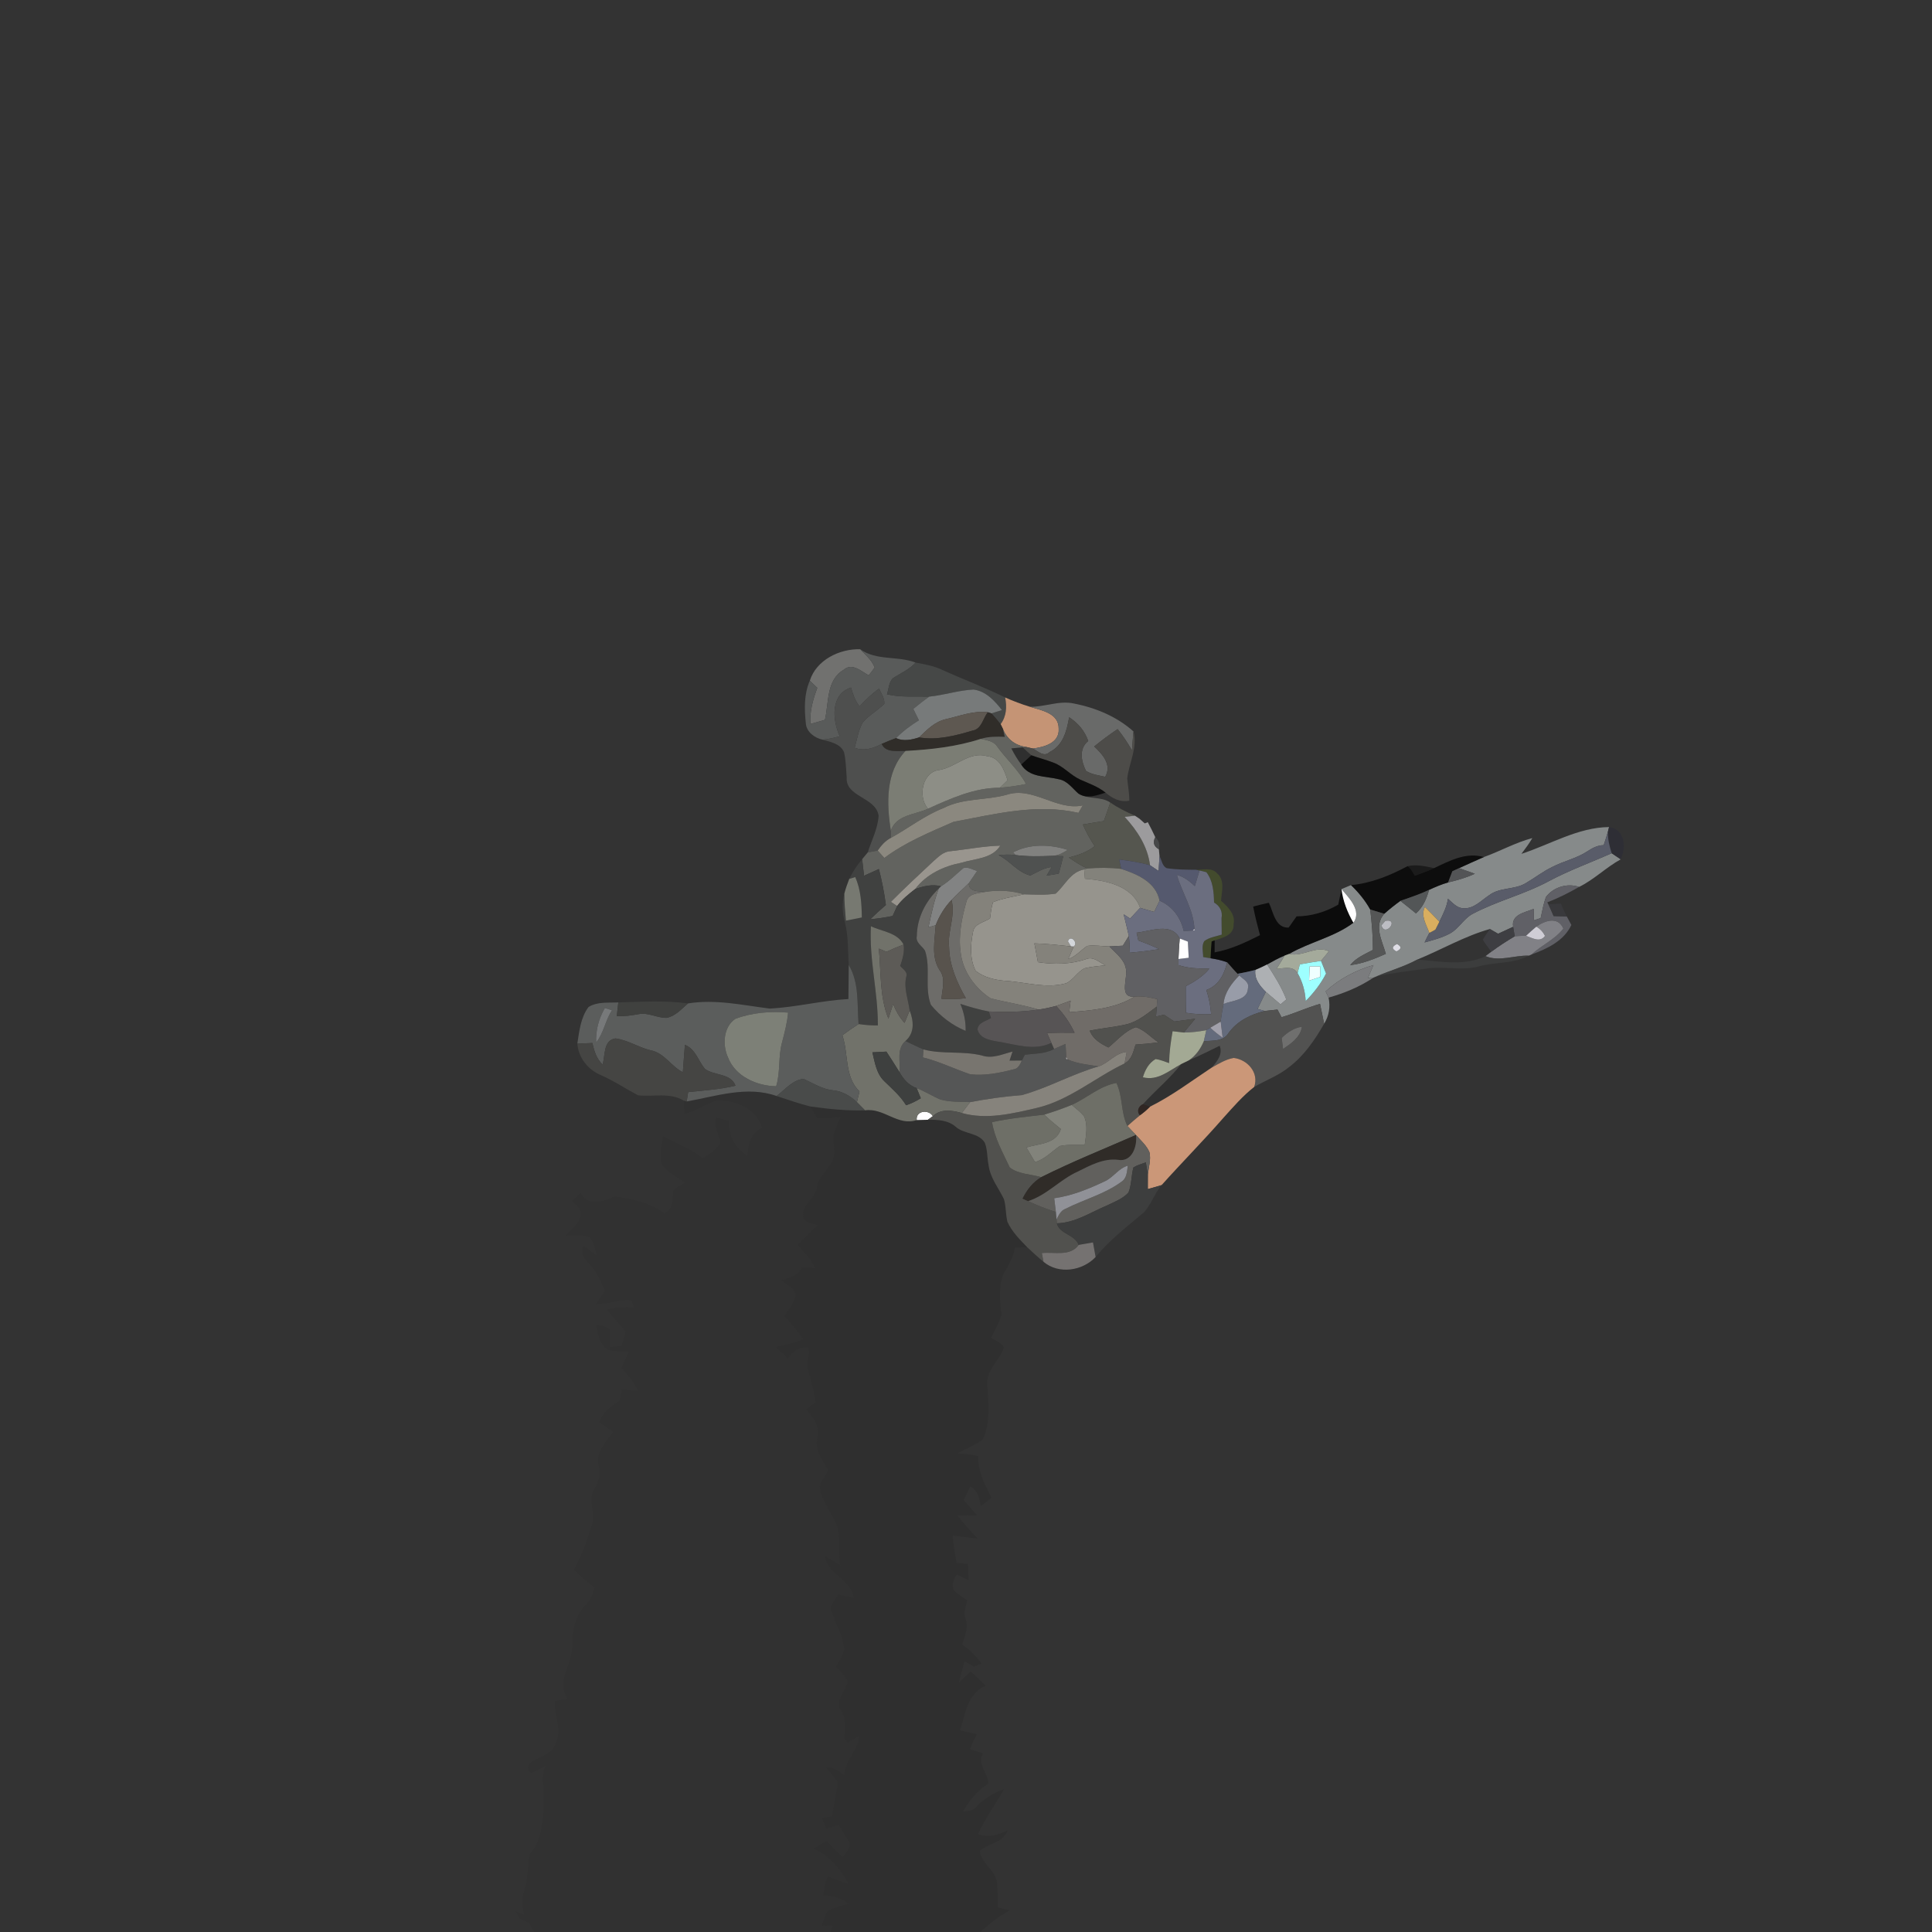 <?xml version="1.0" encoding="UTF-8" ?>
<!DOCTYPE svg PUBLIC "-//W3C//DTD SVG 1.1//EN" "http://www.w3.org/Graphics/SVG/1.1/DTD/svg11.dtd">
<svg width="512pt" height="512pt" viewBox="0 0 512 512" version="1.1" xmlns="http://www.w3.org/2000/svg">
<rect x="0" y="0" width="512" height="512" fill="#333333" stroke="none"/>
<g id="#71716fff">
<path fill="#71716f" opacity="1.00" d=" M 214.61 180.39 C 216.32 174.91 222.50 171.89 227.96 172.06 C 229.35 173.55 231.05 174.92 231.79 176.89 C 231.30 177.61 230.77 178.30 230.22 178.98 C 228.22 177.92 225.83 175.54 223.60 177.50 C 218.94 180.19 219.67 186.24 218.62 190.77 C 217.34 191.14 216.06 191.50 214.78 191.87 C 214.53 188.56 215.45 185.36 216.59 182.30 C 216.09 181.82 215.10 180.87 214.61 180.39 Z" />
</g>
<g id="#595b5aff">
<path fill="#595b5a" opacity="1.00" d=" M 227.96 172.06 C 232.32 175.16 237.85 173.75 242.65 175.59 C 240.96 177.42 238.67 178.42 236.61 179.74 C 235.51 180.85 235.54 182.59 235.06 184.00 C 238.73 184.86 242.52 184.51 246.26 184.61 C 244.80 185.63 243.41 186.74 242.04 187.87 C 242.53 188.87 243.03 189.88 243.52 190.88 C 241.33 192.22 239.27 193.78 237.45 195.61 C 236.17 196.07 234.90 196.59 233.66 197.14 C 231.42 198.36 228.97 199.08 226.49 198.17 C 227.14 195.93 227.47 193.55 228.61 191.50 C 230.24 189.54 232.56 188.32 234.35 186.52 C 234.49 185.03 233.49 183.78 232.98 182.47 C 231.07 183.84 229.38 185.47 227.79 187.19 C 226.62 185.74 226.04 183.97 225.52 182.21 C 220.03 184.00 220.57 190.84 222.55 195.12 C 221.05 195.52 219.53 195.88 217.99 196.02 C 215.91 195.58 213.75 194.01 213.56 191.76 C 213.16 187.95 213.04 183.97 214.61 180.39 C 215.10 180.87 216.09 181.82 216.59 182.30 C 215.45 185.36 214.53 188.56 214.78 191.87 C 216.06 191.50 217.34 191.14 218.62 190.77 C 219.67 186.24 218.94 180.19 223.60 177.50 C 225.83 175.54 228.22 177.92 230.22 178.98 C 230.77 178.30 231.30 177.61 231.79 176.89 C 231.05 174.92 229.35 173.55 227.96 172.06 Z" />
</g>
<g id="#464847ff">
<path fill="#464847" opacity="1.00" d=" M 242.65 175.59 C 245.01 176.03 247.40 176.45 249.60 177.48 C 255.15 180.01 260.89 182.13 266.37 184.83 C 266.88 187.31 266.73 189.84 265.17 191.92 C 264.41 190.93 263.59 189.98 262.75 189.06 C 263.45 188.84 264.84 188.40 265.53 188.18 C 263.62 185.73 261.23 183.12 257.98 182.74 C 254.01 182.92 250.20 184.23 246.26 184.61 C 242.52 184.51 238.73 184.86 235.06 184.00 C 235.54 182.59 235.51 180.85 236.61 179.74 C 238.67 178.42 240.96 177.42 242.65 175.59 Z" />
</g>
<g id="#4e4f4eff">
<path fill="#4e4f4e" opacity="1.00" d=" M 222.55 195.12 C 220.57 190.84 220.03 184.00 225.52 182.21 C 226.04 183.97 226.62 185.74 227.79 187.19 C 229.38 185.47 231.07 183.84 232.98 182.47 C 233.49 183.78 234.49 185.03 234.35 186.52 C 232.56 188.32 230.24 189.54 228.61 191.50 C 227.47 193.55 227.14 195.93 226.49 198.17 C 228.97 199.08 231.42 198.36 233.66 197.14 C 234.77 199.61 237.80 198.89 239.97 199.00 C 234.61 204.71 234.97 212.98 236.07 220.17 C 236.07 220.64 236.07 221.59 236.07 222.06 C 234.60 222.82 233.52 224.07 232.60 225.41 C 231.72 225.58 230.84 225.75 229.96 225.91 C 230.97 222.69 232.66 219.57 232.84 216.16 C 232.11 211.20 224.03 211.27 224.38 206.01 C 224.20 203.79 224.19 201.53 223.68 199.35 C 222.76 197.10 220.08 196.61 217.99 196.02 C 219.53 195.88 221.05 195.52 222.55 195.12 Z" />
</g>
<g id="#777a7aff">
<path fill="#777a7a" opacity="1.00" d=" M 246.26 184.61 C 250.20 184.23 254.01 182.92 257.98 182.74 C 261.23 183.12 263.62 185.73 265.53 188.18 C 264.84 188.40 263.45 188.84 262.75 189.06 L 261.79 188.75 C 258.02 188.26 254.35 189.75 250.72 190.57 C 247.79 191.21 245.63 193.39 243.57 195.42 C 241.57 196.06 239.45 196.53 237.45 195.61 C 239.27 193.78 241.33 192.22 243.52 190.88 C 243.03 189.88 242.53 188.87 242.04 187.87 C 243.41 186.74 244.80 185.63 246.26 184.61 Z" />
</g>
<g id="#c59475ff">
<path fill="#c59475" opacity="1.00" d=" M 266.37 184.83 C 268.50 185.79 270.69 186.62 272.93 187.30 C 276.00 188.25 280.66 189.00 280.56 193.16 C 280.81 196.93 276.66 197.99 273.73 198.37 C 273.29 198.27 272.42 198.06 271.98 197.96 C 269.13 197.60 266.83 195.90 265.80 193.20 C 265.64 192.88 265.33 192.24 265.17 191.92 C 266.73 189.84 266.88 187.31 266.37 184.83 Z" />
</g>
<g id="#696a69ff">
<path fill="#696a69" opacity="1.00" d=" M 272.93 187.30 C 276.85 187.39 280.67 185.57 284.61 186.44 C 290.35 187.56 295.99 189.90 300.38 193.84 C 300.23 195.50 300.10 197.17 299.99 198.84 C 298.85 196.88 297.60 194.99 296.18 193.22 C 294.04 194.65 291.98 196.19 289.98 197.82 C 292.20 199.93 294.72 202.66 292.89 205.87 C 291.16 205.45 289.31 205.26 287.79 204.28 C 286.52 201.70 285.86 198.41 288.39 196.37 C 287.50 193.72 285.66 191.58 283.33 190.08 C 282.72 193.64 281.73 197.57 278.17 199.29 C 276.68 200.76 275.08 199.08 273.73 198.37 C 276.66 197.99 280.81 196.93 280.56 193.16 C 280.66 189.00 276.00 188.25 272.93 187.30 Z" />
</g>
<g id="#5e5851ff">
<path fill="#5e5851" opacity="1.00" d=" M 250.72 190.57 C 254.35 189.75 258.02 188.26 261.79 188.75 C 260.43 190.42 260.17 193.26 257.66 193.63 C 253.11 194.98 248.34 196.22 243.57 195.42 C 245.63 193.39 247.79 191.21 250.72 190.57 Z" />
</g>
<g id="#302d29ff">
<path fill="#302d29" opacity="1.00" d=" M 257.66 193.63 C 260.17 193.26 260.43 190.42 261.79 188.75 L 262.75 189.06 C 263.59 189.98 264.41 190.93 265.17 191.92 C 265.33 192.24 265.64 192.88 265.80 193.20 C 265.92 193.72 266.16 194.75 266.28 195.27 C 264.14 195.19 261.98 195.17 259.91 195.81 C 253.47 197.90 246.70 198.64 239.97 199.00 C 237.80 198.89 234.77 199.61 233.66 197.14 C 234.90 196.59 236.17 196.07 237.45 195.61 C 239.45 196.53 241.57 196.06 243.57 195.42 C 248.34 196.22 253.11 194.98 257.66 193.63 Z" />
</g>
<g id="#4d4c49ff">
<path fill="#4d4c49" opacity="1.00" d=" M 283.33 190.08 C 285.66 191.58 287.50 193.72 288.39 196.37 C 285.86 198.41 286.52 201.70 287.79 204.28 C 289.31 205.26 291.16 205.45 292.89 205.87 C 294.72 202.66 292.20 199.93 289.98 197.82 C 291.98 196.19 294.04 194.65 296.18 193.22 C 297.60 194.99 298.85 196.88 299.99 198.84 C 300.10 197.17 300.23 195.50 300.38 193.84 C 301.55 198.08 299.22 202.13 298.73 206.28 C 298.90 208.24 299.29 210.19 299.28 212.18 C 296.85 212.69 294.78 211.58 292.99 210.06 C 291.00 208.47 288.58 207.62 286.29 206.61 C 283.69 205.43 281.82 203.05 279.11 202.08 C 277.21 201.35 275.23 200.86 273.32 200.15 C 272.53 199.46 271.76 198.76 271.00 198.04 L 271.98 197.96 C 272.42 198.06 273.29 198.27 273.73 198.37 C 275.08 199.08 276.68 200.76 278.17 199.29 C 281.73 197.57 282.72 193.64 283.33 190.08 Z" />
</g>
<g id="#62635fff">
<path fill="#62635f" opacity="1.00" d=" M 265.80 193.20 C 266.83 195.90 269.13 197.60 271.98 197.96 L 271.00 198.04 C 270.26 198.11 268.76 198.26 268.01 198.33 C 268.78 199.82 269.63 201.27 270.64 202.61 C 272.77 206.12 277.13 205.63 280.60 206.51 C 282.85 206.89 284.19 208.92 285.80 210.32 C 288.35 211.95 291.70 210.95 294.24 212.68 C 293.69 214.32 293.12 215.96 292.53 217.59 C 290.67 217.87 288.81 218.18 286.96 218.51 C 287.84 220.50 288.90 222.41 290.09 224.24 C 288.11 225.84 285.68 226.64 283.25 227.26 C 284.81 228.32 286.40 229.35 288.11 230.16 L 287.31 230.41 C 283.67 231.06 282.25 234.62 279.76 236.82 C 276.98 237.26 274.15 237.06 271.36 237.00 C 268.05 236.01 264.60 235.81 261.20 236.35 C 259.47 236.11 256.74 236.52 256.74 234.06 C 257.49 232.98 258.23 231.89 258.96 230.80 C 257.76 230.52 256.57 229.65 255.31 230.04 C 253.36 231.67 251.58 233.53 249.39 234.87 C 247.07 234.24 244.74 234.84 242.54 235.60 C 245.50 231.67 250.06 229.56 254.79 228.63 C 258.34 227.51 262.91 227.62 265.09 224.10 C 260.64 224.23 256.27 225.10 251.85 225.58 C 249.96 225.67 248.63 227.15 247.29 228.30 C 243.52 231.82 239.73 235.34 236.10 239.00 C 236.51 239.28 237.34 239.83 237.75 240.10 C 237.34 240.97 236.94 241.85 236.56 242.74 C 234.60 243.14 232.62 243.43 230.63 243.62 C 231.96 242.31 233.35 241.05 234.77 239.83 C 234.36 236.61 233.71 233.43 232.92 230.30 C 231.61 230.89 230.29 231.48 228.98 232.08 C 228.81 230.61 228.64 229.15 228.48 227.69 C 228.85 227.24 229.59 226.36 229.96 225.91 C 230.84 225.75 231.72 225.58 232.60 225.41 C 233.18 226.06 233.76 226.72 234.35 227.37 C 239.90 223.21 246.39 220.56 252.70 217.79 C 263.57 215.77 274.74 212.86 285.80 215.42 C 286.18 214.75 286.56 214.09 286.95 213.44 C 280.04 214.96 273.69 208.31 266.77 210.62 C 261.28 212.15 255.27 211.44 250.09 214.12 C 245.04 216.08 240.78 219.47 236.07 222.06 C 236.07 221.59 236.07 220.64 236.07 220.17 C 237.54 215.87 242.44 215.96 245.93 214.32 C 251.97 211.60 258.21 208.74 264.99 208.76 C 267.32 208.59 269.63 208.23 271.92 207.77 C 269.92 204.04 266.69 201.21 264.24 197.80 C 263.30 196.34 261.45 196.18 259.91 195.81 C 261.98 195.17 264.14 195.19 266.28 195.27 C 266.16 194.75 265.92 193.72 265.80 193.20 M 268.46 225.89 L 269.14 226.60 C 267.63 226.42 266.12 226.46 264.62 226.62 C 267.65 228.09 269.71 231.22 273.05 232.01 C 274.89 231.13 276.63 229.97 278.71 229.76 C 278.26 230.53 277.81 231.29 277.36 232.05 C 278.43 231.86 279.50 231.69 280.57 231.52 C 281.01 229.98 281.42 228.44 281.78 226.89 C 281.05 226.87 279.59 226.84 278.86 226.82 C 280.37 226.78 281.70 226.02 282.94 225.23 C 278.25 223.72 272.91 223.55 268.46 225.89 Z" />
</g>
<g id="#7b7d74ff">
<path fill="#7b7d74" opacity="1.00" d=" M 239.97 199.00 C 246.70 198.64 253.47 197.90 259.91 195.81 C 261.45 196.18 263.30 196.34 264.24 197.80 C 266.69 201.21 269.92 204.04 271.92 207.77 C 269.63 208.23 267.32 208.59 264.99 208.76 C 265.66 208.10 266.34 207.44 267.02 206.78 C 266.15 204.05 264.92 200.72 261.60 200.39 C 256.90 199.03 253.36 203.27 249.01 204.04 C 244.41 204.48 243.15 211.18 245.93 214.32 C 242.44 215.96 237.54 215.87 236.07 220.17 C 234.97 212.98 234.61 204.71 239.97 199.00 Z" />
</g>
<g id="#00000015">
<path fill="#000000" opacity="0.08" d=" M 268.01 198.33 C 268.76 198.26 270.26 198.11 271.00 198.04 C 271.76 198.76 272.53 199.46 273.32 200.15 C 272.43 200.97 271.53 201.79 270.64 202.61 C 269.63 201.27 268.78 199.82 268.01 198.33 Z" />
<path fill="#000000" opacity="0.08" d=" M 214.86 293.24 C 219.62 293.90 224.42 294.39 229.23 294.25 C 234.23 293.51 237.99 298.54 242.94 296.82 C 243.68 296.80 245.16 296.77 245.89 296.75 C 248.50 296.71 251.31 296.83 253.36 298.68 C 255.61 300.60 259.38 300.13 261.00 302.86 C 261.73 304.74 261.58 306.83 261.99 308.80 C 262.41 312.14 264.62 314.81 266.05 317.76 C 266.64 319.71 266.49 321.81 266.98 323.79 C 268.17 326.41 270.24 328.49 272.22 330.52 C 271.13 330.55 270.05 330.58 268.96 330.62 C 268.59 333.25 267.15 335.49 265.86 337.74 C 264.61 341.17 264.96 344.86 265.43 348.40 C 264.82 350.55 263.61 352.47 262.64 354.48 C 263.77 355.32 265.37 355.77 266.05 357.10 C 264.93 360.52 261.34 363.05 261.61 366.92 C 261.98 371.77 262.50 376.87 260.49 381.46 C 258.37 382.95 255.98 383.98 253.69 385.17 C 255.57 385.24 257.44 385.46 259.27 385.90 C 259.09 389.91 260.95 393.48 262.79 396.91 C 261.82 397.65 260.86 398.39 259.91 399.14 C 259.57 397.11 259.13 394.95 257.13 393.92 C 256.54 395.11 255.96 396.31 255.39 397.51 C 256.59 398.86 257.77 400.23 258.94 401.61 C 257.20 401.59 255.46 401.58 253.72 401.61 C 255.36 403.76 257.22 405.73 259.05 407.73 C 256.84 407.48 254.63 407.21 252.43 406.92 C 252.67 409.35 253.03 411.77 253.54 414.16 C 254.53 414.27 255.52 414.38 256.52 414.50 C 256.59 415.93 256.65 417.36 256.70 418.80 C 255.64 418.29 254.59 417.78 253.54 417.26 C 252.76 418.48 252.15 419.92 252.71 421.37 C 253.79 422.44 255.11 423.26 256.35 424.14 C 255.90 425.76 255.28 427.45 255.91 429.12 C 256.79 431.37 255.62 433.61 254.99 435.76 C 256.89 437.23 258.73 438.82 260.07 440.85 C 259.58 441.06 258.62 441.49 258.13 441.71 C 257.29 441.20 256.44 440.71 255.60 440.22 C 255.09 442.10 254.59 443.98 254.11 445.87 C 255.15 444.90 256.19 443.92 257.23 442.95 C 258.59 444.15 259.89 445.42 261.16 446.73 C 256.37 448.81 255.83 454.17 254.44 458.55 C 255.91 458.89 257.38 459.24 258.85 459.59 C 258.18 460.87 257.58 462.19 257.07 463.55 C 258.22 463.91 259.38 464.29 260.54 464.66 C 258.73 467.49 261.98 469.94 261.92 472.70 C 258.99 474.47 256.89 477.16 255.18 480.08 C 256.39 479.87 257.84 479.96 258.68 478.87 C 260.70 476.66 263.30 475.19 266.08 474.13 C 263.87 478.16 261.05 481.84 259.21 486.06 C 261.86 487.12 264.53 486.22 267.00 485.13 C 265.77 488.46 261.95 488.44 259.67 490.49 C 259.97 493.81 263.83 495.58 264.22 498.91 C 264.43 501.10 264.37 503.31 264.46 505.51 C 265.53 505.75 266.60 506.00 267.67 506.26 C 264.75 507.75 262.22 509.83 259.78 512.00 L 220.16 512.00 C 220.29 511.55 220.55 510.66 220.68 510.21 C 219.72 510.26 218.76 510.30 217.80 510.35 C 218.28 509.03 218.54 507.59 219.40 506.45 C 221.06 505.43 223.04 505.11 224.87 504.50 C 222.99 502.87 220.59 502.38 218.17 502.32 C 218.31 500.57 218.70 498.86 219.40 497.25 C 221.16 498.08 223.00 498.75 224.91 499.20 C 222.74 495.32 219.87 491.80 215.75 489.91 C 216.84 489.23 217.93 488.56 219.03 487.89 C 220.49 489.29 221.93 490.71 223.34 492.16 C 224.26 491.03 225.45 489.77 225.04 488.18 C 224.16 486.62 223.14 485.16 222.29 483.60 C 221.17 483.94 220.05 484.29 218.94 484.65 C 218.59 483.71 218.25 482.79 217.91 481.86 C 218.74 481.70 219.58 481.54 220.42 481.38 C 221.07 478.35 221.65 475.29 222.07 472.22 C 220.99 470.96 219.93 469.68 218.93 468.37 C 220.80 468.24 222.28 469.45 223.78 470.40 C 223.95 466.49 227.56 463.76 227.66 459.98 C 226.65 460.59 225.65 461.21 224.65 461.85 C 224.42 461.51 223.94 460.83 223.70 460.49 C 224.22 458.01 224.21 455.45 222.84 453.22 C 220.95 450.40 224.66 448.03 224.61 445.27 C 223.74 443.95 222.62 442.83 221.57 441.66 C 222.32 440.19 223.51 438.81 223.69 437.13 C 223.53 433.18 221.01 429.89 220.18 426.12 C 220.59 424.82 221.42 423.71 222.12 422.56 C 223.50 422.87 224.88 423.17 226.27 423.46 C 225.60 418.44 219.32 417.30 218.63 412.40 C 220.00 413.17 221.35 413.98 222.69 414.83 C 222.22 411.58 222.49 408.28 222.10 405.04 C 220.80 401.22 217.69 398.08 217.25 393.95 C 217.71 392.39 218.71 391.08 219.54 389.71 C 218.09 387.04 215.79 384.39 216.61 381.13 C 217.50 378.06 215.45 375.60 213.62 373.42 C 214.44 372.86 215.27 372.31 216.10 371.76 C 215.85 368.41 214.65 365.26 213.95 362.01 C 213.54 360.37 215.30 358.24 213.84 356.99 C 211.66 356.94 209.96 358.25 208.79 359.98 C 207.74 358.99 206.71 357.98 205.70 356.96 C 208.14 356.44 210.60 355.97 212.86 354.89 C 211.42 352.71 209.71 350.72 207.92 348.83 C 208.93 347.09 210.34 345.50 210.86 343.53 C 211.03 341.36 208.37 340.57 207.09 339.23 C 209.24 338.82 211.36 338.02 212.51 336.01 C 213.68 336.04 214.85 336.07 216.03 336.07 C 214.95 333.69 213.15 331.79 211.32 329.98 C 213.08 328.14 214.89 326.35 216.80 324.66 C 215.41 324.18 213.40 324.21 212.87 322.53 C 212.23 319.28 216.18 317.69 216.50 314.63 C 216.94 311.73 219.59 310.00 220.72 307.43 C 221.57 305.22 220.59 302.84 220.96 300.57 C 221.40 299.00 222.15 297.53 222.80 296.04 C 220.72 296.16 218.63 296.26 216.55 296.33 C 215.98 295.30 215.42 294.27 214.86 293.24 Z" />
</g>
<g id="#8d8e86ff">
<path fill="#8d8e86" opacity="1.00" d=" M 249.01 204.04 C 253.36 203.27 256.90 199.03 261.60 200.39 C 264.92 200.72 266.15 204.05 267.02 206.78 C 266.34 207.44 265.66 208.10 264.99 208.76 C 258.21 208.74 251.97 211.60 245.93 214.32 C 243.15 211.18 244.41 204.48 249.01 204.04 Z" />
</g>
<g id="#020202c2">
<path fill="#020202" opacity="0.76" d=" M 273.32 200.15 C 275.23 200.86 277.21 201.35 279.11 202.08 C 281.82 203.05 283.69 205.43 286.29 206.61 C 288.58 207.62 291.00 208.47 292.99 210.06 C 290.65 210.80 288.08 211.78 285.80 210.32 C 284.19 208.92 282.85 206.89 280.60 206.51 C 277.13 205.63 272.77 206.12 270.64 202.61 C 271.53 201.79 272.43 200.97 273.32 200.15 Z" />
</g>
<g id="#8b887fff">
<path fill="#8b887f" opacity="1.00" d=" M 266.77 210.62 C 273.69 208.31 280.04 214.96 286.95 213.44 C 286.56 214.09 286.18 214.75 285.80 215.42 C 274.74 212.86 263.57 215.77 252.70 217.79 C 246.39 220.56 239.90 223.21 234.35 227.37 C 233.76 226.72 233.18 226.06 232.60 225.41 C 233.52 224.07 234.60 222.82 236.07 222.06 C 240.78 219.47 245.04 216.08 250.09 214.12 C 255.27 211.44 261.28 212.15 266.77 210.62 Z" />
</g>
<g id="#55564fff">
<path fill="#55564f" opacity="1.00" d=" M 294.24 212.68 C 296.27 214.09 298.50 215.18 300.77 216.17 C 300.08 216.24 298.72 216.40 298.04 216.47 C 301.38 220.11 304.13 224.28 304.77 229.30 C 302.10 228.53 299.35 228.14 296.60 227.76 C 296.77 228.59 296.95 229.43 297.12 230.26 C 294.13 229.90 291.11 229.93 288.11 230.16 C 286.40 229.35 284.81 228.32 283.25 227.26 C 285.68 226.64 288.11 225.84 290.09 224.24 C 288.90 222.41 287.84 220.50 286.96 218.51 C 288.81 218.18 290.67 217.87 292.53 217.59 C 293.12 215.96 293.69 214.32 294.24 212.68 Z" />
</g>
<g id="#9c9b9dff">
<path fill="#9c9b9d" opacity="1.00" d=" M 298.04 216.47 C 298.72 216.40 300.08 216.24 300.77 216.17 C 301.09 216.38 301.74 216.81 302.06 217.03 C 302.40 217.32 303.06 217.90 303.39 218.19 L 304.17 217.87 C 304.88 219.17 305.53 220.51 306.16 221.86 C 305.44 223.23 305.75 224.30 307.11 225.06 C 307.15 225.51 307.24 226.41 307.28 226.86 C 307.22 228.19 307.14 229.51 307.05 230.83 C 306.30 230.31 305.53 229.80 304.77 229.30 C 304.13 224.28 301.38 220.11 298.04 216.47 Z" />
</g>
<g id="#38383aa7">
<path fill="#38383a" opacity="0.65" d=" M 302.06 217.03 C 302.59 217.24 303.65 217.66 304.17 217.87 L 303.39 218.19 C 303.06 217.90 302.40 217.32 302.06 217.03 Z" />
</g>
<g id="#868a8aff">
<path fill="#868a8a" opacity="1.00" d=" M 403.19 226.28 C 410.85 223.79 418.21 219.25 426.42 219.18 L 426.09 220.51 C 425.74 221.67 425.38 222.83 424.99 223.98 C 423.36 223.98 421.94 224.77 420.62 225.64 C 417.77 227.50 414.39 228.18 411.40 229.74 C 408.90 230.94 406.72 232.65 404.34 234.05 C 401.37 235.84 397.49 235.10 394.67 237.22 C 392.52 238.63 390.52 240.95 387.71 240.69 C 386.03 240.60 384.90 239.19 383.72 238.18 C 383.42 240.36 382.40 242.31 381.45 244.26 C 380.18 242.95 378.92 241.63 377.62 240.36 C 376.42 242.69 378.03 245.05 378.79 247.24 C 378.34 248.07 377.92 248.91 377.52 249.76 C 379.84 249.12 382.20 248.50 384.32 247.35 C 386.61 246.06 387.87 243.53 390.15 242.24 C 396.69 238.76 403.99 237.02 410.51 233.49 C 415.86 230.64 421.58 228.58 427.11 226.11 C 427.91 226.64 428.71 227.18 429.51 227.73 C 425.62 229.87 422.46 233.09 418.47 235.05 C 415.36 233.96 411.69 235.09 409.71 237.69 C 409.03 239.50 408.71 241.42 408.29 243.30 C 407.84 243.45 406.95 243.74 406.50 243.89 C 406.47 242.88 406.45 241.87 406.43 240.87 C 404.16 241.81 400.43 242.33 401.00 245.61 C 399.67 246.23 398.34 246.84 397.01 247.45 C 396.29 247.03 395.56 246.61 394.84 246.20 C 388.13 248.07 382.05 251.67 375.61 254.29 C 372.14 256.18 368.32 257.22 364.71 258.78 L 364.00 259.07 C 363.63 259.10 362.88 259.16 362.50 259.19 C 362.99 258.04 363.48 256.90 363.98 255.76 C 359.31 257.10 354.90 259.43 351.31 262.72 C 351.50 263.13 351.89 263.97 352.08 264.38 C 352.61 266.77 352.20 269.22 350.91 271.30 C 350.55 269.54 350.19 267.78 349.82 266.04 C 346.35 267.02 343.08 268.58 339.62 269.57 C 339.35 269.07 338.81 268.06 338.54 267.55 C 337.40 267.68 336.27 267.80 335.14 267.92 C 334.68 267.78 333.74 267.51 333.27 267.37 C 334.00 265.86 334.73 264.36 335.46 262.85 C 336.75 263.96 338.06 265.04 339.35 266.16 C 339.74 265.83 340.50 265.18 340.89 264.86 C 339.61 261.55 337.71 258.56 335.79 255.60 C 337.31 254.75 338.82 253.89 340.44 253.24 C 339.75 254.42 339.04 255.59 338.31 256.76 C 340.23 256.64 342.65 255.86 343.87 257.87 C 345.17 260.14 345.89 262.67 346.02 265.28 C 348.16 263.12 350.03 260.71 351.42 258.00 C 350.96 256.88 350.51 255.76 350.08 254.64 C 350.78 253.79 351.48 252.95 352.17 252.10 C 348.68 250.45 345.27 253.69 341.64 252.79 C 347.13 249.64 353.58 248.35 358.67 244.54 C 360.95 241.35 357.49 237.95 355.51 235.62 C 356.14 235.35 357.40 234.82 358.03 234.56 C 360.01 236.47 361.78 238.61 363.12 241.03 C 363.55 244.58 363.85 248.15 363.84 251.73 C 361.71 252.87 359.35 253.81 357.82 255.77 C 361.13 255.39 364.23 254.12 367.26 252.78 C 366.30 249.32 363.99 245.37 366.84 242.16 C 368.21 240.95 369.64 239.81 371.12 238.74 C 372.51 239.83 373.88 240.94 375.25 242.06 C 377.09 240.42 378.08 238.17 378.71 235.83 C 380.35 235.07 382.02 234.36 383.76 233.86 C 386.18 233.29 388.58 232.60 390.85 231.55 C 389.46 231.04 388.07 230.55 386.68 230.07 C 388.86 229.07 391.04 228.08 393.24 227.13 C 397.57 225.57 401.62 223.28 406.09 222.10 C 405.23 223.57 404.21 224.93 403.19 226.28 M 367.14 244.02 C 366.88 244.32 366.35 244.92 366.09 245.22 C 367.05 248.58 371.03 243.38 367.14 244.02 M 370.22 250.17 C 368.82 250.81 368.77 251.46 370.06 252.13 C 371.45 251.50 371.51 250.85 370.22 250.17 Z" />
</g>
<g id="#2e2e35fe">
<path fill="#2e2e35" opacity="1.00" d=" M 426.42 219.18 C 430.70 219.77 431.00 224.52 429.51 227.73 C 428.71 227.18 427.91 226.64 427.11 226.11 C 426.52 224.29 426.08 222.42 426.09 220.51 L 426.42 219.18 Z" />
</g>
<g id="#595c69ff">
<path fill="#595c69" opacity="1.00" d=" M 424.99 223.98 C 425.38 222.83 425.74 221.67 426.09 220.51 C 426.08 222.42 426.52 224.29 427.11 226.11 C 421.58 228.58 415.86 230.64 410.51 233.49 C 403.99 237.02 396.69 238.76 390.15 242.24 C 387.87 243.53 386.61 246.06 384.32 247.35 C 382.20 248.50 379.84 249.12 377.52 249.76 C 377.92 248.91 378.34 248.07 378.79 247.24 C 379.19 247.02 379.99 246.59 380.39 246.37 C 380.66 245.84 381.18 244.79 381.45 244.26 C 382.40 242.31 383.42 240.36 383.72 238.18 C 384.90 239.19 386.03 240.60 387.71 240.69 C 390.52 240.95 392.52 238.63 394.67 237.22 C 397.49 235.10 401.37 235.84 404.34 234.05 C 406.72 232.65 408.90 230.94 411.40 229.74 C 414.39 228.18 417.77 227.50 420.62 225.64 C 421.94 224.77 423.36 223.98 424.99 223.98 Z" />
</g>
<g id="#4c4d4ec6">
<path fill="#4c4d4e" opacity="0.78" d=" M 306.16 221.86 C 307.14 222.73 307.45 223.79 307.11 225.06 C 305.75 224.30 305.44 223.23 306.16 221.86 Z" />
</g>
<g id="#99958eff">
<path fill="#99958e" opacity="1.00" d=" M 251.85 225.58 C 256.27 225.10 260.64 224.23 265.09 224.10 C 262.91 227.62 258.34 227.51 254.79 228.63 C 250.06 229.56 245.50 231.67 242.54 235.60 C 240.80 236.95 239.07 238.33 237.75 240.10 C 237.34 239.83 236.51 239.28 236.10 239.00 C 239.73 235.34 243.52 231.82 247.29 228.30 C 248.63 227.15 249.96 225.67 251.85 225.58 Z" />
</g>
<g id="#81817fff">
<path fill="#81817f" opacity="1.00" d=" M 268.46 225.89 C 272.91 223.55 278.25 223.72 282.94 225.23 C 281.70 226.02 280.37 226.78 278.86 226.82 C 275.62 226.93 272.36 227.03 269.14 226.60 L 268.46 225.89 Z" />
</g>
<g id="#4f5150ff">
<path fill="#4f5150" opacity="1.00" d=" M 264.62 226.62 C 266.12 226.46 267.63 226.42 269.14 226.60 C 272.36 227.03 275.62 226.93 278.86 226.82 C 279.59 226.84 281.05 226.87 281.78 226.89 C 281.42 228.44 281.01 229.98 280.57 231.52 C 279.50 231.69 278.43 231.86 277.36 232.05 C 277.81 231.29 278.26 230.53 278.71 229.76 C 276.63 229.97 274.89 231.13 273.05 232.01 C 269.71 231.22 267.65 228.09 264.62 226.62 Z" />
</g>
<g id="#000000be">
<path fill="#000000" opacity="0.75" d=" M 380.03 230.07 C 384.14 228.12 388.54 225.76 393.24 227.13 C 391.04 228.08 388.86 229.07 386.68 230.07 C 386.23 230.27 385.34 230.68 384.89 230.89 C 384.51 231.88 384.13 232.87 383.76 233.86 C 382.02 234.36 380.35 235.07 378.71 235.83 C 376.26 237.00 373.68 237.84 371.12 238.74 C 369.64 239.81 368.21 240.95 366.84 242.16 C 365.59 241.78 364.35 241.41 363.12 241.03 C 361.78 238.61 360.01 236.47 358.03 234.56 C 363.37 234.07 368.33 232.05 373.02 229.54 C 373.93 230.15 374.41 231.15 374.94 232.07 C 376.66 231.47 378.36 230.83 380.03 230.07 Z" />
</g>
<g id="#55596eff">
<path fill="#55596e" opacity="1.00" d=" M 307.28 226.86 C 307.86 227.93 307.97 229.46 309.16 230.07 C 311.74 230.47 314.36 230.49 316.97 230.50 L 317.90 230.69 C 317.48 232.07 317.05 233.45 316.64 234.84 C 315.25 233.56 313.76 232.32 311.88 231.87 C 313.27 236.69 316.31 241.01 316.53 246.17 C 316.43 246.28 316.24 246.49 316.15 246.59 C 315.53 246.63 314.30 246.70 313.69 246.73 C 312.87 243.14 310.72 240.17 307.30 238.69 C 306.30 233.73 301.41 231.68 297.12 230.26 C 296.95 229.43 296.77 228.59 296.60 227.76 C 299.35 228.14 302.10 228.53 304.77 229.30 C 305.53 229.80 306.30 230.31 307.05 230.83 C 307.14 229.51 307.22 228.19 307.28 226.86 Z" />
</g>
<g id="#404140ff">
<path fill="#404140" opacity="1.00" d=" M 225.06 232.92 C 225.97 231.03 227.13 229.28 228.48 227.69 C 228.64 229.15 228.81 230.61 228.98 232.08 C 230.29 231.48 231.61 230.89 232.92 230.30 C 233.71 233.43 234.36 236.61 234.77 239.83 C 233.35 241.05 231.96 242.31 230.63 243.62 C 232.62 243.43 234.60 243.14 236.56 242.74 C 236.94 241.85 237.34 240.97 237.75 240.10 C 239.07 238.33 240.80 236.95 242.54 235.60 C 244.74 234.84 247.07 234.24 249.39 234.87 L 248.76 235.51 C 245.32 238.76 243.01 243.26 242.97 248.05 C 242.58 249.78 244.34 250.66 245.13 251.92 C 246.72 256.55 244.93 261.75 246.70 266.30 C 249.15 269.27 252.32 271.73 255.90 273.19 C 255.97 270.72 255.46 268.31 254.50 266.04 C 256.98 266.84 259.49 267.57 262.06 268.06 C 262.20 268.49 262.48 269.35 262.62 269.78 C 261.32 270.64 259.19 270.94 259.05 272.83 C 259.65 275.15 262.13 275.63 264.16 275.99 C 268.94 276.69 273.96 278.64 278.63 276.37 C 278.81 276.77 279.17 277.59 279.35 277.99 C 276.97 279.31 274.21 279.18 271.60 279.52 C 271.40 279.91 271.01 280.67 270.81 281.05 C 269.72 281.07 268.63 281.07 267.54 281.07 C 267.81 280.27 268.07 279.47 268.33 278.68 C 265.70 279.34 263.05 280.63 260.31 279.75 C 255.20 278.43 249.83 279.47 244.74 278.12 C 243.12 277.43 241.54 276.63 239.95 275.88 C 242.44 273.74 242.15 270.56 241.07 267.78 C 240.68 264.82 239.45 261.89 240.16 258.88 C 240.66 257.56 239.26 256.85 238.56 255.98 C 239.18 254.16 239.77 252.27 239.46 250.32 C 237.77 247.09 233.77 246.89 230.80 245.46 C 230.31 254.30 232.70 262.95 232.64 271.75 C 230.93 271.76 229.22 271.65 227.53 271.38 C 227.11 266.12 227.75 260.45 224.92 255.73 C 224.69 251.90 224.85 248.00 223.87 244.26 C 223.18 241.82 223.13 239.26 223.76 236.81 C 223.76 239.20 223.96 241.59 224.17 243.98 C 225.58 243.71 226.99 243.43 228.40 243.14 C 228.34 239.50 228.15 235.81 226.65 232.43 C 226.25 232.55 225.46 232.79 225.06 232.92 Z" />
</g>
<g id="#00000079">
<path fill="#000000" opacity="0.47" d=" M 373.02 229.54 C 375.37 229.02 377.73 229.56 380.03 230.07 C 378.36 230.83 376.66 231.47 374.94 232.07 C 374.41 231.15 373.93 230.15 373.02 229.54 Z" />
</g>
<g id="#828383ff">
<path fill="#828383" opacity="1.00" d=" M 249.39 234.87 C 251.58 233.53 253.36 231.67 255.31 230.04 C 256.57 229.65 257.76 230.52 258.96 230.80 C 258.23 231.89 257.49 232.98 256.74 234.06 C 255.24 235.57 253.61 236.95 252.16 238.51 C 250.32 240.42 248.93 242.73 247.96 245.19 C 247.48 245.33 246.53 245.60 246.05 245.74 C 246.79 242.29 247.52 238.82 248.76 235.51 L 249.39 234.87 Z" />
</g>
<g id="#83827bff">
<path fill="#83827b" opacity="1.00" d=" M 288.11 230.16 C 291.11 229.93 294.13 229.90 297.12 230.26 C 301.41 231.68 306.30 233.73 307.30 238.69 C 306.81 239.68 306.34 240.68 305.87 241.68 C 304.62 241.32 303.38 240.96 302.14 240.59 C 300.08 234.68 293.01 233.33 287.52 232.88 C 287.47 232.26 287.36 231.02 287.31 230.41 L 288.11 230.16 Z" />
</g>
<g id="#434b2dff">
<path fill="#434b2d" opacity="1.00" d=" M 316.97 230.50 C 318.80 230.55 321.10 229.82 322.50 231.40 C 324.69 233.25 323.76 236.27 323.59 238.71 C 325.37 240.33 327.47 242.24 326.91 244.93 C 327.11 247.80 324.02 248.53 321.90 249.20 L 321.10 249.49 C 320.96 250.97 320.88 252.46 320.82 253.95 C 320.32 253.87 319.34 253.71 318.85 253.63 C 318.85 252.23 318.35 250.67 319.14 249.41 C 320.47 248.39 322.21 248.19 323.77 247.68 C 323.75 246.35 323.74 245.02 323.72 243.70 L 323.72 243.30 C 324.05 241.52 323.25 240.06 321.74 239.18 C 321.66 236.38 321.48 233.46 319.70 231.14 C 319.25 231.03 318.35 230.80 317.90 230.69 L 316.97 230.50 Z" />
</g>
<g id="#555659f3">
<path fill="#555659" opacity="0.95" d=" M 384.89 230.89 C 385.34 230.68 386.23 230.27 386.68 230.07 C 388.07 230.55 389.46 231.04 390.85 231.55 C 388.58 232.60 386.18 233.29 383.76 233.86 C 384.13 232.87 384.51 231.88 384.89 230.89 Z" />
</g>
<g id="#96948dff">
<path fill="#96948d" opacity="1.00" d=" M 279.76 236.82 C 282.25 234.62 283.67 231.06 287.31 230.41 C 287.36 231.02 287.47 232.26 287.52 232.88 C 293.01 233.33 300.08 234.68 302.14 240.59 C 301.25 241.52 300.37 242.47 299.51 243.43 C 298.93 243.05 298.35 242.67 297.78 242.30 C 298.23 244.21 298.74 246.11 299.15 248.04 C 298.61 248.90 298.08 249.75 297.56 250.62 C 296.36 250.70 295.17 250.76 293.98 250.81 C 292.02 250.78 290.06 250.40 288.12 250.68 C 286.43 251.81 285.11 253.48 283.12 254.17 C 283.58 253.05 284.06 251.94 284.56 250.84 C 285.88 249.74 283.55 247.56 283.02 249.46 C 283.22 249.80 283.61 250.46 283.81 250.80 C 280.59 250.46 277.36 250.09 274.12 250.00 C 274.43 251.66 274.74 253.32 275.06 254.98 C 279.34 255.64 283.74 255.58 287.87 254.16 C 289.76 253.39 291.36 255.04 292.96 255.81 C 291.12 256.04 289.26 256.16 287.45 256.60 C 285.53 257.52 284.50 259.65 282.57 260.57 C 277.17 262.09 271.70 260.22 266.28 259.92 C 263.56 259.68 260.72 259.01 258.55 257.28 C 256.96 254.13 257.18 250.39 257.85 247.02 C 258.13 244.77 260.79 244.45 262.37 243.38 C 262.57 241.93 262.70 240.47 263.16 239.08 C 265.78 238.02 268.61 237.63 271.36 237.00 C 274.15 237.06 276.98 237.26 279.76 236.82 Z" />
</g>
<g id="#6b6e7fff">
<path fill="#6b6e7f" opacity="1.00" d=" M 317.90 230.69 C 318.35 230.80 319.25 231.03 319.70 231.14 C 321.48 233.46 321.66 236.38 321.74 239.18 C 323.25 240.06 324.05 241.52 323.72 243.30 C 323.72 243.40 323.72 243.60 323.72 243.70 C 323.74 245.02 323.75 246.35 323.77 247.68 C 322.21 248.19 320.47 248.39 319.14 249.41 C 318.35 250.67 318.85 252.23 318.85 253.63 C 319.34 253.71 320.32 253.87 320.82 253.95 C 322.30 254.19 323.79 254.48 325.20 255.02 C 324.47 258.21 322.94 261.19 319.69 262.36 C 320.38 264.44 320.82 266.59 320.96 268.78 C 318.72 268.86 316.48 268.76 314.28 268.40 C 314.25 266.05 314.22 263.71 314.23 261.37 C 316.55 260.16 318.82 258.76 320.49 256.70 C 317.75 256.66 314.95 256.68 312.32 255.76 C 312.32 255.36 312.31 254.55 312.31 254.15 C 312.99 254.06 314.34 253.90 315.02 253.82 C 314.95 252.39 314.88 250.96 314.80 249.54 C 314.26 249.33 313.18 248.92 312.64 248.71 C 310.38 244.34 304.99 246.78 301.21 247.17 C 301.33 247.69 301.56 248.73 301.67 249.24 C 303.54 249.92 305.38 250.66 307.18 251.52 C 304.61 251.95 302.02 252.25 299.43 252.48 C 299.37 250.99 299.32 249.51 299.15 248.04 C 298.74 246.11 298.23 244.21 297.78 242.30 C 298.35 242.67 298.93 243.05 299.51 243.43 C 300.37 242.47 301.25 241.52 302.14 240.59 C 303.38 240.96 304.62 241.32 305.87 241.68 C 306.34 240.68 306.81 239.68 307.30 238.69 C 310.72 240.17 312.87 243.14 313.69 246.73 C 314.30 246.70 315.53 246.63 316.15 246.59 L 316.58 246.57 L 316.53 246.17 C 316.31 241.01 313.27 236.69 311.88 231.87 C 313.76 232.32 315.25 233.56 316.64 234.84 C 317.05 233.45 317.48 232.07 317.90 230.69 Z" />
</g>
<g id="#777971ff">
<path fill="#777971" opacity="1.00" d=" M 225.06 232.92 C 225.46 232.79 226.25 232.55 226.65 232.43 C 228.15 235.81 228.34 239.50 228.40 243.14 C 226.99 243.43 225.58 243.71 224.17 243.98 C 223.96 241.59 223.76 239.20 223.76 236.81 C 224.10 235.48 224.57 234.19 225.06 232.92 Z" />
</g>
<g id="#6d6c69ff">
<path fill="#6d6c69" opacity="1.00" d=" M 252.16 238.51 C 253.61 236.95 255.24 235.57 256.74 234.06 C 256.74 236.52 259.47 236.11 261.20 236.35 C 259.44 236.74 256.79 236.66 256.16 238.77 C 254.91 243.16 253.93 247.79 254.58 252.37 C 255.12 257.38 258.36 261.85 262.50 264.56 C 266.72 265.66 271.06 266.25 275.24 267.55 C 270.88 268.22 266.45 268.22 262.06 268.06 C 259.49 267.57 256.98 266.84 254.50 266.04 C 255.46 268.31 255.97 270.72 255.90 273.19 C 252.32 271.73 249.15 269.27 246.70 266.30 C 244.93 261.75 246.72 256.55 245.13 251.92 C 244.34 250.66 242.58 249.78 242.97 248.05 C 243.01 243.26 245.32 238.76 248.76 235.51 C 247.52 238.82 246.79 242.29 246.05 245.74 C 246.53 245.60 247.48 245.33 247.96 245.19 C 247.75 249.13 246.69 253.52 248.99 257.07 C 250.71 259.32 249.68 262.13 249.50 264.69 C 251.66 264.85 253.82 264.80 255.96 264.53 C 253.60 260.37 251.60 255.86 251.52 251.00 C 251.05 246.79 253.30 242.67 252.16 238.51 Z" />
</g>
<g id="#606066ff">
<path fill="#606066" opacity="1.00" d=" M 409.71 237.69 C 411.69 235.09 415.36 233.96 418.47 235.05 C 415.76 236.60 412.97 238.01 410.05 239.13 L 410.33 239.65 C 410.81 240.67 411.27 241.72 411.72 242.77 C 412.88 242.80 414.05 242.85 415.23 242.90 C 415.53 243.45 416.13 244.57 416.43 245.12 C 414.47 249.34 410.03 251.43 405.89 252.94 C 408.55 250.47 412.05 249.01 414.31 246.09 C 412.85 242.78 409.46 243.94 407.15 245.56 C 406.21 246.35 405.30 247.17 404.41 248.00 C 403.41 247.99 402.42 248.03 401.44 248.12 C 401.27 247.28 401.13 246.45 401.00 245.61 C 400.43 242.33 404.16 241.81 406.43 240.87 C 406.45 241.87 406.47 242.88 406.50 243.89 C 406.95 243.74 407.84 243.45 408.29 243.30 C 408.71 241.42 409.03 239.50 409.71 237.69 Z" />
</g>
<g id="#84827bff">
<path fill="#84827b" opacity="1.00" d=" M 261.20 236.35 C 264.60 235.81 268.05 236.01 271.36 237.00 C 268.61 237.63 265.78 238.02 263.16 239.08 C 262.70 240.47 262.57 241.93 262.37 243.38 C 260.79 244.45 258.13 244.77 257.85 247.02 C 257.18 250.39 256.96 254.13 258.55 257.28 C 260.72 259.01 263.56 259.68 266.28 259.92 C 271.70 260.22 277.17 262.09 282.57 260.57 C 284.50 259.65 285.53 257.52 287.45 256.60 C 289.26 256.16 291.12 256.04 292.96 255.81 C 291.36 255.04 289.76 253.39 287.87 254.16 C 283.74 255.58 279.34 255.64 275.06 254.98 C 274.74 253.32 274.43 251.66 274.12 250.00 C 277.36 250.09 280.59 250.46 283.81 250.80 L 284.56 250.84 C 284.06 251.94 283.58 253.05 283.12 254.17 C 285.11 253.48 286.43 251.81 288.12 250.68 C 290.06 250.40 292.02 250.78 293.98 250.81 C 295.89 252.80 298.72 254.81 298.42 257.93 C 298.49 260.21 296.79 264.54 300.71 264.10 C 295.54 267.31 289.28 267.77 283.36 268.24 C 283.48 267.22 283.60 266.20 283.73 265.18 C 282.45 265.66 281.17 266.15 279.87 266.58 C 278.34 266.99 276.80 267.33 275.24 267.55 C 271.06 266.25 266.72 265.66 262.50 264.56 C 258.36 261.85 255.12 257.38 254.58 252.37 C 253.93 247.79 254.91 243.16 256.16 238.77 C 256.79 236.66 259.44 236.74 261.20 236.35 M 290.25 252.26 C 290.79 252.80 290.79 252.80 290.25 252.26 M 279.29 253.20 C 279.84 253.74 279.84 253.74 279.29 253.20 Z" />
</g>
<g id="#000000c1">
<path fill="#000000" opacity="0.76" d=" M 354.65 239.74 C 354.92 238.36 355.21 236.99 355.51 235.62 C 355.90 238.79 357.08 241.78 358.67 244.54 C 353.58 248.35 347.13 249.64 341.64 252.79 C 341.34 252.90 340.74 253.13 340.44 253.24 C 338.82 253.89 337.31 254.75 335.79 255.60 C 334.77 256.13 333.74 256.60 332.68 257.04 C 331.12 257.46 329.54 257.77 327.96 258.07 C 326.99 257.09 326.12 256.04 325.20 255.02 C 323.79 254.48 322.30 254.19 320.82 253.95 C 320.88 252.46 320.96 250.97 321.10 249.49 L 321.90 249.20 C 321.89 250.00 321.89 251.59 321.89 252.39 C 326.15 251.62 330.08 249.76 333.91 247.83 C 333.23 245.32 332.59 242.79 332.10 240.24 C 333.48 239.88 334.86 239.55 336.26 239.24 C 337.47 241.71 337.93 245.98 341.51 245.82 C 342.20 244.82 342.90 243.84 343.60 242.85 C 347.50 242.82 351.29 241.70 354.65 239.74 Z" />
</g>
<g id="#fffeffff">
<path fill="#fffeff" opacity="1.00" d=" M 355.51 235.62 C 357.49 237.95 360.95 241.35 358.67 244.54 C 357.08 241.78 355.90 238.79 355.51 235.62 Z" />
<path fill="#fffeff" opacity="1.00" d=" M 312.64 248.71 C 313.18 248.92 314.26 249.33 314.80 249.54 C 314.88 250.96 314.95 252.39 315.02 253.82 C 314.34 253.90 312.99 254.06 312.31 254.15 C 312.36 252.33 312.50 250.52 312.64 248.71 Z" />
<path fill="#fffeff" opacity="1.00" d=" M 242.94 296.82 C 242.63 294.32 246.13 293.92 247.21 295.80 C 246.88 296.04 246.22 296.52 245.89 296.75 C 245.16 296.77 243.68 296.80 242.94 296.82 Z" />
</g>
<g id="#55595af3">
<path fill="#55595a" opacity="0.95" d=" M 371.12 238.74 C 373.68 237.84 376.26 237.00 378.71 235.83 C 378.08 238.17 377.09 240.42 375.25 242.06 C 373.88 240.94 372.51 239.83 371.12 238.74 Z" />
</g>
<g id="#58534dff">
<path fill="#58534d" opacity="1.00" d=" M 247.96 245.19 C 248.93 242.73 250.32 240.42 252.16 238.51 C 253.30 242.67 251.05 246.79 251.52 251.00 C 251.60 255.86 253.60 260.37 255.96 264.53 C 253.82 264.80 251.66 264.85 249.50 264.69 C 249.68 262.13 250.71 259.32 248.99 257.07 C 246.69 253.52 247.75 249.13 247.96 245.19 Z" />
</g>
<g id="#3c3c3fc3">
<path fill="#3c3c3f" opacity="0.76" d=" M 410.33 239.65 C 411.43 239.60 412.53 239.52 413.64 239.45 C 414.13 240.61 414.62 241.78 415.23 242.90 C 414.05 242.85 412.88 242.80 411.72 242.77 C 411.27 241.72 410.81 240.67 410.33 239.65 Z" />
</g>
<g id="#555656ff">
<path fill="#555656" opacity="1.00" d=" M 363.12 241.03 C 364.35 241.41 365.59 241.78 366.84 242.16 C 363.99 245.37 366.30 249.32 367.26 252.78 C 364.23 254.12 361.13 255.39 357.82 255.77 C 359.35 253.81 361.71 252.87 363.84 251.73 C 363.85 248.15 363.55 244.58 363.12 241.03 Z" />
<path fill="#555656" opacity="1.00" d=" M 239.95 275.88 C 241.54 276.63 243.12 277.43 244.74 278.12 C 244.68 278.82 244.62 279.52 244.57 280.22 C 248.90 281.30 252.92 283.28 257.13 284.70 C 260.94 285.12 264.84 284.37 268.53 283.40 C 269.84 283.29 270.31 282.07 270.81 281.05 C 271.01 280.67 271.40 279.91 271.60 279.52 C 274.21 279.18 276.97 279.31 279.35 277.99 C 280.36 277.54 281.37 277.09 282.39 276.65 C 282.43 277.83 282.49 279.02 282.56 280.21 L 282.57 280.59 L 282.88 280.73 C 285.47 281.92 288.36 282.14 291.14 282.61 C 284.15 284.61 277.78 288.29 270.78 290.22 C 266.18 290.57 261.63 291.21 257.10 292.07 C 254.49 291.95 251.81 292.08 249.27 291.40 C 247.10 290.50 245.12 289.20 242.92 288.36 C 240.89 287.65 239.44 286.04 238.42 284.20 C 238.65 281.38 237.52 278.03 239.95 275.88 Z" />
</g>
<g id="#d9ae5fff">
<path fill="#d9ae5f" opacity="1.00" d=" M 378.79 247.24 C 378.03 245.05 376.42 242.69 377.62 240.36 C 378.92 241.63 380.18 242.95 381.45 244.26 C 381.18 244.79 380.66 245.84 380.39 246.37 C 379.99 246.59 379.19 247.02 378.79 247.24 Z" />
</g>
<g id="#ffffffff">
<path fill="#ffffff" opacity="1.00" d=" M 323.72 243.70 C 323.72 243.60 323.72 243.40 323.72 243.30 L 323.72 243.70 Z" />
</g>
<g id="#bcbdc3ff">
<path fill="#bcbdc3" opacity="1.00" d=" M 367.14 244.02 C 371.03 243.38 367.05 248.58 366.09 245.22 C 366.35 244.92 366.88 244.32 367.14 244.02 Z" />
</g>
<g id="#818186ff">
<path fill="#818186" opacity="1.00" d=" M 407.15 245.56 C 409.46 243.94 412.85 242.78 414.31 246.09 C 412.05 249.01 408.55 250.47 405.89 252.94 L 405.17 253.26 C 401.34 253.12 397.38 254.92 393.68 253.39 C 394.06 253.10 394.82 252.52 395.21 252.22 C 397.20 250.74 399.29 249.39 401.44 248.12 C 402.42 248.03 403.41 247.99 404.41 248.00 C 406.07 248.56 408.10 249.90 409.45 248.02 C 408.92 246.97 408.15 246.15 407.15 245.56 Z" />
</g>
<g id="#71726aff">
<path fill="#71726a" opacity="1.00" d=" M 230.80 245.46 C 233.77 246.89 237.77 247.09 239.46 250.32 C 237.91 250.89 236.40 251.53 234.91 252.24 C 234.23 251.95 233.57 251.67 232.90 251.38 C 233.51 257.58 233.05 264.09 235.44 269.96 C 235.86 268.67 236.28 267.39 236.68 266.09 C 237.43 267.89 238.36 269.63 239.72 271.07 C 240.18 269.97 240.63 268.88 241.07 267.78 C 242.15 270.56 242.44 273.74 239.95 275.88 C 237.52 278.03 238.65 281.38 238.42 284.20 C 237.27 282.35 236.10 280.50 234.90 278.69 C 233.66 278.75 232.43 278.81 231.19 278.88 C 231.84 281.58 232.27 284.61 234.42 286.60 C 236.45 288.58 238.63 290.45 240.12 292.90 C 241.49 292.45 242.79 291.81 244.02 291.05 C 243.75 290.38 243.20 289.03 242.92 288.36 C 245.12 289.20 247.10 290.50 249.27 291.40 C 251.81 292.08 254.49 291.95 257.10 292.07 C 256.36 293.03 255.63 293.99 254.89 294.96 C 252.31 294.25 249.34 293.74 247.21 295.80 C 246.13 293.92 242.63 294.32 242.94 296.82 C 237.99 298.54 234.23 293.51 229.23 294.25 C 228.52 293.51 227.81 292.79 227.09 292.08 C 227.32 291.13 227.54 290.19 227.77 289.25 C 223.72 285.28 224.93 279.32 223.23 274.36 C 224.63 273.33 226.06 272.32 227.53 271.38 C 229.22 271.65 230.93 271.76 232.64 271.75 C 232.70 262.95 230.31 254.30 230.80 245.46 Z" />
</g>
<g id="#606063ff">
<path fill="#606063" opacity="1.00" d=" M 301.21 247.17 C 304.99 246.78 310.38 244.34 312.64 248.71 C 312.50 250.52 312.36 252.33 312.31 254.15 C 312.31 254.55 312.32 255.36 312.32 255.76 C 314.95 256.68 317.75 256.66 320.49 256.70 C 318.82 258.76 316.55 260.16 314.23 261.37 C 314.22 263.71 314.25 266.05 314.28 268.40 C 316.48 268.76 318.72 268.86 320.96 268.78 C 320.82 266.59 320.38 264.44 319.69 262.36 C 322.94 261.19 324.47 258.21 325.20 255.02 C 326.12 256.04 326.99 257.09 327.96 258.07 L 328.43 258.49 C 326.37 260.60 324.51 263.03 324.25 266.07 C 323.95 267.61 323.67 269.16 323.50 270.73 C 322.81 271.14 321.42 271.95 320.73 272.36 C 320.47 272.52 319.95 272.84 319.68 273.00 C 317.72 273.39 315.72 273.61 313.72 273.63 C 314.71 272.40 315.72 271.18 316.74 269.97 C 314.90 270.23 313.06 270.47 311.22 270.71 C 310.30 270.10 309.38 269.50 308.46 268.90 C 307.76 269.07 307.06 269.23 306.36 269.40 C 306.42 268.52 306.48 267.64 306.55 266.77 C 306.58 266.28 306.66 265.29 306.69 264.80 C 304.74 264.29 302.73 263.93 300.71 264.10 C 296.79 264.54 298.49 260.21 298.42 257.93 C 298.72 254.81 295.89 252.80 293.98 250.81 C 295.17 250.76 296.36 250.70 297.56 250.62 C 298.08 249.75 298.61 248.90 299.15 248.04 C 299.32 249.51 299.37 250.99 299.43 252.48 C 302.02 252.25 304.61 251.95 307.18 251.52 C 305.38 250.66 303.54 249.92 301.67 249.24 C 301.56 248.73 301.33 247.69 301.21 247.17 Z" />
</g>
<g id="#e9e5edff">
<path fill="#e9e5ed" opacity="1.00" d=" M 316.15 246.59 C 316.24 246.49 316.43 246.28 316.53 246.17 L 316.58 246.57 L 316.15 246.59 Z" />
</g>
<g id="#404044e6">
<path fill="#404044" opacity="0.90" d=" M 394.84 246.20 C 395.56 246.61 396.29 247.03 397.01 247.45 C 398.34 246.84 399.67 246.23 401.00 245.61 C 401.13 246.45 401.27 247.28 401.44 248.12 C 399.29 249.39 397.20 250.74 395.21 252.22 C 394.43 251.17 393.62 250.14 392.97 249.02 C 393.53 248.04 394.20 247.13 394.84 246.20 Z" />
</g>
<g id="#cfcdd5ff">
<path fill="#cfcdd5" opacity="1.00" d=" M 404.41 248.00 C 405.30 247.17 406.21 246.35 407.15 245.56 C 408.15 246.15 408.92 246.97 409.45 248.02 C 408.10 249.90 406.07 248.56 404.41 248.00 Z" />
</g>
<g id="#d3d6daff">
<path fill="#d3d6da" opacity="1.00" d=" M 283.02 249.46 C 283.55 247.56 285.88 249.74 284.56 250.84 L 283.81 250.80 C 283.61 250.46 283.22 249.80 283.02 249.46 Z" />
</g>
<g id="#5d5b57ff">
<path fill="#5d5b57" opacity="1.00" d=" M 234.91 252.24 C 236.40 251.53 237.91 250.89 239.46 250.32 C 239.77 252.27 239.18 254.16 238.56 255.98 C 239.26 256.85 240.66 257.56 240.16 258.88 C 239.45 261.89 240.68 264.82 241.07 267.78 C 240.63 268.88 240.18 269.97 239.72 271.07 C 238.36 269.63 237.43 267.89 236.68 266.09 C 236.28 267.39 235.86 268.67 235.44 269.96 C 233.05 264.09 233.51 257.58 232.90 251.38 C 233.57 251.67 234.23 251.95 234.91 252.24 Z" />
</g>
<g id="#dedde5ff">
<path fill="#dedde5" opacity="1.00" d=" M 370.22 250.17 C 371.51 250.85 371.45 251.50 370.06 252.13 C 368.77 251.46 368.82 250.81 370.22 250.17 Z" />
</g>
<g id="#a4aa9bff">
<path fill="#a4aa9b" opacity="1.00" d=" M 341.64 252.79 C 345.27 253.69 348.68 250.45 352.17 252.10 C 351.48 252.95 350.78 253.79 350.08 254.64 C 348.20 254.92 346.33 255.23 344.47 255.57 C 344.32 256.15 344.02 257.30 343.87 257.87 C 342.65 255.86 340.23 256.64 338.31 256.76 C 339.04 255.59 339.75 254.42 340.44 253.24 C 340.74 253.13 341.34 252.90 341.64 252.79 Z" />
</g>
<g id="#f9f9ffff">
<path fill="#f9f9ff" opacity="1.00" d=" M 290.25 252.26 C 290.79 252.80 290.79 252.80 290.25 252.26 Z" />
</g>
<g id="#f9fdfdff">
<path fill="#f9fdfd" opacity="1.00" d=" M 279.29 253.20 C 279.84 253.74 279.84 253.74 279.29 253.20 Z" />
</g>
<g id="#414243a7">
<path fill="#414243" opacity="0.65" d=" M 375.61 254.29 C 381.56 254.76 388.09 256.09 393.68 253.39 C 397.38 254.92 401.34 253.12 405.17 253.26 C 401.14 255.45 396.36 254.89 392.04 256.07 C 387.35 257.38 382.50 255.94 377.76 256.72 C 373.40 257.35 369.01 257.80 364.71 258.78 C 368.32 257.22 372.14 256.18 375.61 254.29 Z" />
</g>
<g id="#9effffff">
<path fill="#9effff" opacity="1.00" d=" M 344.47 255.57 C 346.33 255.23 348.20 254.92 350.08 254.64 C 350.51 255.76 350.96 256.88 351.42 258.00 C 350.03 260.71 348.16 263.12 346.02 265.28 C 345.89 262.67 345.17 260.14 343.87 257.87 C 344.02 257.30 344.32 256.15 344.47 255.57 M 347.08 256.11 C 347.02 257.36 346.96 258.62 346.92 259.88 C 347.91 259.55 348.91 259.21 349.91 258.88 C 349.90 258.19 349.88 256.80 349.87 256.11 C 349.17 256.11 347.78 256.11 347.08 256.11 Z" />
</g>
<g id="#5b5d5cff">
<path fill="#5b5d5c" opacity="1.00" d=" M 224.92 255.73 C 227.75 260.45 227.11 266.12 227.53 271.38 C 226.06 272.32 224.63 273.33 223.23 274.36 C 224.93 279.32 223.72 285.28 227.77 289.25 C 227.54 290.19 227.32 291.13 227.09 292.08 C 225.38 290.48 223.33 289.21 220.96 288.98 C 218.03 288.70 215.55 287.11 212.95 285.91 C 210.01 286.21 208.03 288.78 205.81 290.46 C 198.00 287.67 189.77 290.52 181.98 291.90 C 182.07 291.28 182.27 290.04 182.37 289.42 C 186.57 288.97 190.81 288.72 194.92 287.72 C 193.60 284.31 189.29 285.14 186.79 283.25 C 185.04 281.11 184.30 277.98 181.51 276.89 C 181.30 279.31 181.15 281.73 180.96 284.16 C 177.84 282.58 176.03 279.01 172.45 278.35 C 169.24 277.58 166.38 275.62 163.11 275.19 C 159.81 275.68 160.44 279.72 159.69 282.10 C 158.09 280.59 157.45 278.49 157.00 276.41 C 155.67 276.45 154.33 276.50 153.00 276.57 C 153.52 273.24 153.88 269.66 155.96 266.87 C 158.33 265.40 161.22 265.79 163.86 265.65 C 163.73 266.85 163.59 268.05 163.46 269.26 C 165.43 269.40 167.37 269.09 169.30 268.75 C 171.82 268.28 174.17 269.80 176.68 269.74 C 178.99 269.29 180.62 267.39 182.32 265.92 C 189.60 264.74 196.80 266.38 203.99 267.29 C 210.98 266.92 217.83 265.14 224.84 264.75 C 224.88 261.74 224.91 258.74 224.92 255.73 M 160.30 267.13 C 158.67 269.90 157.85 273.06 157.98 276.28 C 159.99 273.79 160.42 270.41 162.18 267.73 C 161.71 267.58 160.77 267.28 160.30 267.13 M 194.90 269.99 C 191.70 272.09 191.42 276.89 192.90 280.16 C 194.83 285.27 200.53 287.78 205.69 287.87 C 206.86 284.07 206.19 280.02 207.26 276.20 C 207.94 273.61 208.61 271.02 208.86 268.35 C 204.17 267.95 199.33 268.33 194.90 269.99 Z" />
</g>
<g id="#adb0b3ff">
<path fill="#adb0b3" opacity="1.00" d=" M 332.68 257.04 C 333.74 256.60 334.77 256.13 335.79 255.60 C 337.71 258.56 339.61 261.55 340.89 264.86 C 340.50 265.18 339.74 265.83 339.35 266.16 C 338.06 265.04 336.75 263.96 335.46 262.85 C 333.86 261.31 332.35 259.39 332.68 257.04 Z" />
</g>
<g id="#efffffff">
<path fill="#efffff" opacity="1.00" d=" M 347.08 256.11 C 347.78 256.11 349.17 256.11 349.87 256.11 C 349.88 256.80 349.90 258.19 349.91 258.88 C 348.91 259.21 347.91 259.55 346.92 259.88 C 346.96 258.62 347.02 257.36 347.08 256.11 Z" />
</g>
<g id="#7b7c7efe">
<path fill="#7b7c7e" opacity="1.00" d=" M 351.31 262.72 C 354.90 259.43 359.31 257.10 363.98 255.76 C 363.48 256.90 362.99 258.04 362.50 259.19 C 362.88 259.16 363.63 259.10 364.00 259.07 C 360.36 261.51 356.29 263.20 352.08 264.38 C 351.89 263.97 351.50 263.13 351.31 262.72 Z" />
</g>
<g id="#646b7cff">
<path fill="#646b7c" opacity="1.00" d=" M 327.96 258.07 C 329.54 257.77 331.12 257.46 332.68 257.04 C 332.35 259.39 333.86 261.31 335.46 262.85 C 334.73 264.36 334.00 265.86 333.27 267.37 C 333.74 267.51 334.68 267.78 335.14 267.92 C 331.46 268.83 327.91 270.55 325.63 273.69 C 324.25 276.08 321.36 275.71 319.02 275.94 C 319.24 274.96 319.46 273.98 319.68 273.00 C 319.95 272.84 320.47 272.52 320.73 272.36 C 321.76 273.33 322.87 274.21 324.03 275.02 C 323.86 273.58 323.65 272.16 323.50 270.73 C 323.67 269.16 323.95 267.61 324.25 266.07 C 326.55 265.10 330.61 265.15 330.73 261.89 C 331.16 260.20 329.38 259.48 328.43 258.49 L 327.96 258.07 Z" />
</g>
<g id="#989ca8ff">
<path fill="#989ca8" opacity="1.00" d=" M 324.25 266.07 C 324.51 263.03 326.37 260.60 328.43 258.49 C 329.38 259.48 331.16 260.20 330.73 261.89 C 330.61 265.15 326.55 265.10 324.25 266.07 Z" />
</g>
<g id="#706c68ff">
<path fill="#706c68" opacity="1.00" d=" M 300.71 264.10 C 302.73 263.93 304.74 264.29 306.69 264.80 C 306.66 265.29 306.58 266.28 306.55 266.77 C 304.02 268.59 301.56 270.76 298.45 271.48 C 295.26 272.21 291.99 272.48 288.79 273.13 C 289.64 275.38 291.68 276.61 293.75 277.59 C 296.07 275.70 298.10 273.19 301.01 272.22 C 303.29 272.91 304.98 274.93 306.98 276.22 C 304.97 276.51 302.96 276.70 300.94 276.82 C 300.35 278.69 299.93 280.84 298.02 281.83 C 298.21 280.81 298.40 279.79 298.59 278.77 C 295.61 279.02 293.82 281.70 291.14 282.61 C 288.36 282.14 285.47 281.92 282.88 280.73 C 282.80 280.60 282.64 280.34 282.56 280.21 C 282.49 279.02 282.43 277.83 282.39 276.65 C 281.37 277.09 280.36 277.54 279.35 277.99 C 279.17 277.59 278.81 276.77 278.63 276.37 C 278.24 275.49 277.85 274.62 277.47 273.74 C 279.90 273.66 282.34 273.65 284.77 273.69 C 283.54 271.06 281.87 268.67 279.87 266.58 C 281.17 266.15 282.45 265.66 283.73 265.18 C 283.60 266.20 283.48 267.22 283.36 268.24 C 289.28 267.77 295.54 267.31 300.71 264.10 Z" />
</g>
<g id="#40413ffe">
<path fill="#40413f" opacity="1.00" d=" M 163.86 265.65 C 170.02 265.50 176.20 265.07 182.32 265.92 C 180.62 267.39 178.99 269.29 176.68 269.74 C 174.17 269.80 171.82 268.28 169.30 268.75 C 167.37 269.09 165.43 269.40 163.46 269.26 C 163.59 268.05 163.73 266.85 163.86 265.65 Z" />
</g>
<g id="#525251ff">
<path fill="#525251" opacity="1.00" d=" M 339.62 269.57 C 343.08 268.58 346.35 267.02 349.82 266.04 C 350.19 267.78 350.55 269.54 350.91 271.30 C 348.47 275.55 345.65 279.71 341.71 282.72 C 338.92 285.02 335.47 286.25 332.37 288.05 C 333.71 284.29 330.62 280.81 326.95 280.36 C 324.82 280.73 322.96 281.90 321.10 282.93 C 322.50 281.35 324.14 279.38 323.22 277.14 C 320.52 278.49 317.81 279.81 315.05 281.01 C 316.88 279.78 318.18 277.96 319.02 275.94 C 321.36 275.71 324.25 276.08 325.63 273.69 C 327.91 270.55 331.46 268.83 335.14 267.92 C 336.27 267.80 337.40 267.68 338.54 267.55 C 338.81 268.06 339.35 269.07 339.62 269.57 M 339.66 275.06 C 339.75 275.79 339.93 277.24 340.03 277.97 C 342.18 276.53 344.62 274.89 345.02 272.10 C 342.89 272.39 341.17 273.62 339.66 275.06 Z" />
</g>
<g id="#77797aff">
<path fill="#77797a" opacity="1.00" d=" M 160.30 267.13 C 160.77 267.28 161.71 267.58 162.18 267.73 C 160.42 270.41 159.99 273.79 157.98 276.28 C 157.85 273.06 158.67 269.90 160.30 267.13 Z" />
</g>
<g id="#575455ff">
<path fill="#575455" opacity="1.00" d=" M 275.24 267.55 C 276.80 267.33 278.34 266.99 279.87 266.58 C 281.87 268.67 283.54 271.06 284.77 273.69 C 282.34 273.65 279.90 273.66 277.47 273.74 C 277.85 274.62 278.24 275.49 278.63 276.37 C 273.96 278.64 268.94 276.69 264.16 275.99 C 262.13 275.63 259.65 275.15 259.05 272.83 C 259.19 270.94 261.32 270.64 262.62 269.78 C 262.48 269.35 262.20 268.49 262.06 268.06 C 266.45 268.22 270.88 268.22 275.24 267.55 Z" />
</g>
<g id="#51514eff">
<path fill="#51514e" opacity="1.00" d=" M 298.45 271.48 C 301.56 270.76 304.02 268.59 306.55 266.77 C 306.48 267.64 306.42 268.52 306.36 269.40 C 307.06 269.23 307.76 269.07 308.46 268.90 C 309.38 269.50 310.30 270.10 311.22 270.71 C 313.06 270.47 314.90 270.23 316.74 269.97 C 315.72 271.18 314.71 272.40 313.72 273.63 C 312.72 273.53 311.74 273.40 310.75 273.28 C 310.26 276.07 309.87 278.89 309.82 281.73 C 308.64 281.33 307.48 280.82 306.25 280.66 C 304.44 281.70 303.45 283.56 302.88 285.49 C 306.85 286.51 309.82 283.71 313.04 281.99 C 310.01 285.86 306.19 288.97 302.90 292.61 C 301.71 293.10 301.13 294.57 302.10 295.57 C 300.96 296.48 299.87 297.45 298.78 298.41 C 296.98 294.84 297.61 290.61 295.87 286.99 C 291.41 287.78 288.04 291.01 284.01 292.81 C 281.62 293.79 279.19 294.63 276.73 295.39 C 272.11 295.93 267.46 296.38 262.90 297.38 C 263.58 301.66 265.80 305.52 267.60 309.41 C 269.96 311.19 273.18 311.15 275.94 311.96 C 273.72 313.29 272.12 315.34 271.00 317.64 C 271.37 317.81 272.10 318.14 272.46 318.30 C 274.83 319.45 277.31 320.38 279.82 321.19 C 279.86 321.68 279.95 322.66 279.99 323.15 L 280.08 324.19 C 280.76 327.07 284.80 327.09 285.87 329.91 C 283.60 333.07 279.40 331.71 276.10 332.08 C 276.21 332.66 276.43 333.81 276.54 334.39 C 275.05 333.16 273.62 331.85 272.22 330.52 C 270.24 328.49 268.17 326.41 266.98 323.79 C 266.49 321.81 266.64 319.71 266.05 317.76 C 264.62 314.81 262.41 312.14 261.99 308.80 C 261.58 306.83 261.73 304.74 261.00 302.86 C 259.38 300.13 255.61 300.60 253.36 298.68 C 251.31 296.83 248.50 296.71 245.89 296.75 C 246.22 296.52 246.88 296.04 247.21 295.80 C 249.34 293.74 252.31 294.25 254.89 294.96 C 261.47 296.80 268.28 295.12 274.74 293.62 C 283.36 291.61 290.17 285.58 298.02 281.83 C 299.93 280.84 300.35 278.69 300.94 276.82 C 302.96 276.70 304.97 276.51 306.98 276.22 C 304.98 274.93 303.29 272.91 301.01 272.22 C 298.10 273.19 296.07 275.70 293.75 277.59 C 291.68 276.61 289.64 275.38 288.79 273.13 C 291.99 272.48 295.26 272.21 298.45 271.48 Z" />
</g>
<g id="#7d8077ff">
<path fill="#7d8077" opacity="1.00" d=" M 194.90 269.99 C 199.33 268.33 204.17 267.95 208.86 268.35 C 208.61 271.02 207.94 273.61 207.26 276.20 C 206.19 280.02 206.86 284.07 205.69 287.87 C 200.53 287.78 194.83 285.27 192.90 280.16 C 191.42 276.89 191.70 272.09 194.90 269.99 Z" />
</g>
<g id="#a1a0abff">
<path fill="#a1a0ab" opacity="1.00" d=" M 320.73 272.36 C 321.42 271.95 322.81 271.14 323.50 270.73 C 323.65 272.16 323.86 273.58 324.03 275.02 C 322.87 274.21 321.76 273.33 320.73 272.36 Z" />
</g>
<g id="#6f6f6eff">
<path fill="#6f6f6e" opacity="1.00" d=" M 339.66 275.06 C 341.17 273.62 342.89 272.39 345.02 272.10 C 344.62 274.89 342.18 276.53 340.03 277.97 C 339.93 277.24 339.75 275.79 339.66 275.06 Z" />
</g>
<g id="#a3a994ff">
<path fill="#a3a994" opacity="1.00" d=" M 310.75 273.28 C 311.74 273.40 312.72 273.53 313.72 273.63 C 315.72 273.61 317.72 273.39 319.68 273.00 C 319.46 273.98 319.24 274.96 319.02 275.94 C 318.18 277.96 316.88 279.78 315.05 281.01 C 314.55 281.26 313.54 281.75 313.04 281.99 C 309.82 283.71 306.85 286.51 302.88 285.49 C 303.45 283.56 304.44 281.70 306.25 280.66 C 307.48 280.82 308.64 281.33 309.82 281.73 C 309.87 278.89 310.26 276.07 310.75 273.28 Z" />
</g>
<g id="#454543ff">
<path fill="#454543" opacity="1.00" d=" M 159.69 282.10 C 160.44 279.72 159.81 275.68 163.11 275.19 C 166.38 275.62 169.24 277.58 172.45 278.35 C 176.03 279.01 177.84 282.58 180.96 284.16 C 181.15 281.73 181.30 279.31 181.51 276.89 C 184.30 277.98 185.04 281.11 186.79 283.25 C 189.29 285.14 193.60 284.31 194.92 287.72 C 190.81 288.72 186.57 288.97 182.37 289.42 C 182.27 290.04 182.07 291.28 181.98 291.90 L 181.21 291.69 C 177.52 289.42 173.14 290.73 169.09 290.27 C 165.71 288.48 162.53 286.33 159.01 284.82 C 155.69 283.32 153.28 280.26 153.00 276.57 C 154.33 276.50 155.67 276.45 157.00 276.41 C 157.45 278.49 158.09 280.59 159.69 282.10 Z" />
</g>
<g id="#0000000c">
<path fill="#000000" opacity="0.05" d=" M 315.05 281.01 C 317.81 279.81 320.52 278.49 323.22 277.14 C 324.14 279.38 322.50 281.35 321.10 282.93 C 315.73 286.48 310.58 290.40 304.78 293.27 C 304.31 293.10 303.37 292.77 302.90 292.61 C 306.19 288.97 310.01 285.86 313.04 281.99 C 313.54 281.75 314.55 281.26 315.05 281.01 Z" />
<path fill="#000000" opacity="0.05" d=" M 181.98 291.90 C 189.77 290.52 198.00 287.67 205.81 290.46 C 208.82 291.41 211.78 292.51 214.86 293.24 C 215.42 294.27 215.98 295.30 216.55 296.33 C 218.63 296.26 220.72 296.16 222.80 296.04 C 222.15 297.53 221.40 299.00 220.96 300.57 C 220.59 302.84 221.57 305.22 220.72 307.43 C 219.59 310.00 216.94 311.73 216.50 314.63 C 216.18 317.69 212.23 319.28 212.87 322.53 C 213.40 324.21 215.41 324.18 216.80 324.66 C 214.89 326.35 213.08 328.14 211.32 329.98 C 213.15 331.79 214.95 333.69 216.03 336.07 C 214.85 336.07 213.68 336.04 212.51 336.01 C 211.36 338.02 209.24 338.82 207.09 339.23 C 208.37 340.57 211.03 341.36 210.86 343.53 C 210.34 345.50 208.93 347.09 207.92 348.83 C 209.71 350.72 211.42 352.71 212.86 354.89 C 210.60 355.97 208.14 356.44 205.70 356.96 C 206.71 357.98 207.74 358.99 208.79 359.98 C 209.96 358.25 211.66 356.94 213.84 356.99 C 215.30 358.24 213.54 360.37 213.95 362.01 C 214.65 365.26 215.85 368.41 216.10 371.76 C 215.27 372.31 214.44 372.86 213.62 373.42 C 215.45 375.60 217.50 378.06 216.61 381.13 C 215.79 384.39 218.09 387.04 219.54 389.71 C 218.71 391.08 217.71 392.39 217.25 393.95 C 217.69 398.08 220.80 401.22 222.10 405.04 C 222.49 408.28 222.22 411.58 222.69 414.83 C 221.35 413.98 220.00 413.17 218.63 412.40 C 219.32 417.30 225.60 418.44 226.27 423.46 C 224.88 423.17 223.50 422.87 222.12 422.56 C 221.42 423.71 220.59 424.82 220.18 426.12 C 221.01 429.89 223.53 433.18 223.69 437.13 C 223.51 438.81 222.32 440.19 221.57 441.66 C 222.62 442.83 223.74 443.95 224.61 445.27 C 224.66 448.03 220.95 450.40 222.84 453.22 C 224.21 455.45 224.22 458.01 223.70 460.49 C 223.94 460.83 224.42 461.51 224.65 461.85 C 225.65 461.21 226.65 460.59 227.66 459.98 C 227.56 463.76 223.95 466.49 223.78 470.40 C 222.28 469.45 220.80 468.24 218.93 468.37 C 219.93 469.68 220.99 470.96 222.07 472.22 C 221.65 475.29 221.07 478.35 220.42 481.38 C 219.58 481.54 218.74 481.70 217.91 481.86 C 218.25 482.79 218.59 483.71 218.94 484.65 C 220.05 484.29 221.17 483.94 222.29 483.60 C 223.14 485.16 224.16 486.62 225.04 488.18 C 225.45 489.77 224.26 491.03 223.34 492.16 C 221.93 490.71 220.49 489.29 219.03 487.89 C 217.93 488.56 216.84 489.23 215.75 489.91 C 219.87 491.80 222.74 495.32 224.91 499.20 C 223.00 498.75 221.16 498.08 219.40 497.25 C 218.70 498.86 218.31 500.57 218.17 502.32 C 220.59 502.38 222.99 502.87 224.87 504.50 C 223.04 505.11 221.06 505.43 219.40 506.45 C 218.54 507.59 218.28 509.03 217.80 510.35 C 218.76 510.30 219.72 510.26 220.68 510.21 C 220.55 510.66 220.29 511.55 220.16 512.00 L 141.57 512.00 C 141.25 511.42 140.60 510.27 140.28 509.69 C 139.37 509.21 138.45 508.73 137.54 508.27 C 137.32 507.83 136.88 506.94 136.66 506.50 C 137.41 506.83 138.17 507.16 138.92 507.51 C 138.50 505.36 138.21 503.14 138.96 501.03 C 139.96 497.91 139.77 494.59 140.37 491.42 C 144.64 486.53 143.88 479.65 144.01 473.63 C 143.64 471.72 143.80 469.80 144.57 468.01 C 143.34 468.68 142.11 469.34 140.81 469.85 C 139.88 469.22 139.70 468.42 140.26 467.44 C 142.48 465.50 146.21 465.25 147.24 462.09 C 149.10 458.48 146.86 454.59 147.02 450.82 C 148.17 450.61 149.32 450.40 150.48 450.20 C 147.25 445.60 151.80 440.91 151.65 436.08 C 151.68 432.21 152.39 428.00 155.30 425.20 C 156.61 424.00 157.16 422.33 157.50 420.65 C 155.58 419.22 153.78 417.65 152.07 415.99 C 154.24 412.24 155.65 408.12 156.90 404.00 C 157.92 400.89 155.67 397.46 157.51 394.53 C 158.63 392.75 159.33 390.77 158.72 388.67 C 157.68 385.01 160.55 382.17 162.51 379.48 C 161.31 378.63 160.11 377.78 158.91 376.94 C 159.62 374.22 161.97 372.68 164.17 371.22 C 164.38 370.21 164.60 369.20 164.81 368.20 C 166.24 368.34 167.67 368.46 169.10 368.58 C 167.99 366.32 166.44 364.32 164.69 362.53 C 165.33 361.07 165.99 359.62 166.68 358.20 C 164.89 358.10 163.08 358.10 161.31 357.78 C 158.89 356.51 158.43 353.47 157.99 351.04 C 159.23 351.32 160.62 351.38 161.56 352.37 C 161.72 353.90 161.59 355.45 161.52 357.00 C 162.57 356.90 163.63 356.81 164.69 356.73 C 165.09 355.48 165.52 354.25 165.79 352.98 C 164.36 350.87 162.35 349.22 160.96 347.07 C 163.23 346.38 165.61 346.29 167.97 346.47 C 167.82 346.00 167.54 345.05 167.40 344.58 C 164.18 344.15 161.17 345.74 157.97 345.60 C 158.74 344.40 159.53 343.22 160.33 342.04 C 159.40 340.18 158.67 338.20 157.46 336.49 C 156.09 334.54 153.33 332.89 154.66 330.18 C 155.84 331.04 157.02 331.93 158.20 332.80 C 157.68 331.10 157.44 329.21 156.28 327.80 C 154.20 327.25 152.03 327.52 149.91 327.53 C 151.36 325.67 154.07 324.15 153.81 321.48 C 153.90 320.01 152.46 319.24 151.60 318.29 C 152.35 317.57 153.09 316.86 153.85 316.15 C 155.72 319.78 159.95 318.52 162.84 317.06 C 167.46 317.74 172.24 318.70 176.06 321.57 C 178.57 320.48 178.19 317.73 178.45 315.48 C 179.31 314.54 180.54 314.09 181.61 313.44 C 179.48 311.92 176.91 310.76 175.39 308.57 C 174.81 306.09 175.32 303.54 175.70 301.07 C 179.18 303.07 183.09 304.33 186.18 306.98 C 187.99 305.88 189.91 304.72 190.93 302.78 C 190.64 300.55 188.94 298.44 189.86 296.16 C 190.96 296.45 192.06 296.76 193.16 297.06 C 192.98 300.91 194.81 304.36 198.17 306.29 C 198.17 303.20 199.00 300.32 201.95 298.83 C 200.50 293.76 194.97 291.56 190.12 291.60 C 187.06 292.34 184.56 294.60 181.39 295.09 C 181.35 294.24 181.25 292.54 181.21 291.69 L 181.98 291.90 Z" />
</g>
<g id="#78756fff">
<path fill="#78756f" opacity="1.00" d=" M 244.74 278.12 C 249.83 279.47 255.20 278.43 260.31 279.75 C 263.05 280.63 265.70 279.34 268.33 278.68 C 268.07 279.47 267.81 280.27 267.54 281.07 C 268.63 281.07 269.72 281.07 270.81 281.05 C 270.31 282.07 269.84 283.29 268.53 283.40 C 264.84 284.37 260.94 285.12 257.13 284.70 C 252.92 283.28 248.90 281.30 244.57 280.22 C 244.62 279.52 244.68 278.82 244.74 278.12 Z" />
</g>
<g id="#3e403fff">
<path fill="#3e403f" opacity="1.00" d=" M 231.19 278.88 C 232.43 278.81 233.66 278.75 234.90 278.69 C 236.10 280.50 237.27 282.35 238.42 284.20 C 239.44 286.04 240.89 287.65 242.92 288.36 C 243.20 289.03 243.75 290.38 244.02 291.05 C 242.79 291.81 241.49 292.45 240.12 292.90 C 238.63 290.45 236.45 288.58 234.42 286.60 C 232.27 284.61 231.84 281.58 231.19 278.88 Z" />
</g>
<g id="#86837cff">
<path fill="#86837c" opacity="1.00" d=" M 291.14 282.61 C 293.82 281.70 295.61 279.02 298.59 278.77 C 298.40 279.79 298.21 280.81 298.02 281.83 C 290.17 285.58 283.36 291.61 274.74 293.62 C 268.28 295.12 261.47 296.80 254.89 294.96 C 255.63 293.99 256.36 293.03 257.10 292.07 C 261.63 291.21 266.18 290.57 270.78 290.22 C 277.78 288.29 284.15 284.61 291.14 282.61 Z" />
</g>
<g id="#f1eef1ff">
<path fill="#f1eef1" opacity="1.00" d=" M 282.56 280.21 C 282.64 280.34 282.80 280.60 282.88 280.73 L 282.57 280.59 L 282.56 280.21 Z" />
</g>
<g id="#cb9778ff">
<path fill="#cb9778" opacity="1.00" d=" M 321.10 282.93 C 322.96 281.90 324.82 280.73 326.95 280.36 C 330.62 280.81 333.71 284.29 332.37 288.05 C 329.33 290.43 326.81 293.37 324.23 296.22 C 318.92 302.31 313.23 308.04 307.84 314.06 C 306.63 314.45 305.40 314.78 304.18 315.12 C 304.17 313.83 304.18 312.55 304.19 311.27 C 304.40 309.32 305.07 307.33 304.62 305.37 C 303.86 303.55 302.30 302.23 301.04 300.78 C 300.28 299.99 299.51 299.21 298.78 298.41 C 299.87 297.45 300.96 296.48 302.10 295.57 C 303.06 294.88 303.96 294.11 304.78 293.27 C 310.58 290.40 315.73 286.48 321.10 282.93 Z" />
</g>
<g id="#494b4aff">
<path fill="#494b4a" opacity="1.00" d=" M 205.81 290.46 C 208.03 288.78 210.01 286.21 212.95 285.91 C 215.55 287.11 218.03 288.70 220.96 288.98 C 223.33 289.21 225.38 290.48 227.09 292.08 C 227.81 292.79 228.52 293.51 229.23 294.25 C 224.42 294.39 219.62 293.90 214.86 293.24 C 211.78 292.51 208.82 291.41 205.81 290.46 Z" />
</g>
<g id="#6e6f67ff">
<path fill="#6e6f67" opacity="1.00" d=" M 284.01 292.81 C 288.04 291.01 291.41 287.78 295.87 286.99 C 297.61 290.61 296.98 294.84 298.78 298.41 C 299.51 299.21 300.28 299.99 301.04 300.78 C 292.65 304.46 284.14 307.85 275.94 311.96 C 273.18 311.15 269.96 311.19 267.60 309.41 C 265.80 305.52 263.58 301.66 262.90 297.38 C 267.46 296.38 272.11 295.93 276.73 295.39 C 278.13 296.74 279.62 297.99 281.14 299.20 C 279.91 303.21 275.33 303.05 272.01 304.09 C 272.76 305.38 273.52 306.67 274.28 307.96 C 276.88 307.23 278.69 305.19 280.85 303.71 C 283.02 303.25 285.26 303.44 287.46 303.42 C 287.79 300.90 288.38 298.17 287.25 295.77 C 286.30 294.64 285.12 293.75 284.01 292.81 Z" />
</g>
<g id="#82837bff">
<path fill="#82837b" opacity="1.00" d=" M 276.73 295.39 C 279.19 294.63 281.62 293.79 284.01 292.81 C 285.12 293.75 286.30 294.64 287.25 295.77 C 288.38 298.17 287.79 300.90 287.46 303.42 C 285.26 303.44 283.02 303.25 280.85 303.71 C 278.69 305.19 276.88 307.23 274.28 307.96 C 273.52 306.67 272.76 305.38 272.01 304.09 C 275.33 303.05 279.91 303.21 281.14 299.20 C 279.62 297.99 278.13 296.74 276.73 295.39 Z" />
</g>
<g id="#2e201bab">
<path fill="#2e201b" opacity="0.67" d=" M 302.10 295.57 C 301.13 294.57 301.71 293.10 302.90 292.61 C 303.37 292.77 304.31 293.10 304.78 293.27 C 303.96 294.11 303.06 294.88 302.10 295.57 Z" />
</g>
<g id="#302c28ff">
<path fill="#302c28" opacity="1.00" d=" M 275.94 311.96 C 284.14 307.85 292.65 304.46 301.04 300.78 C 301.44 303.73 300.01 308.02 296.32 307.37 C 292.42 306.91 288.94 308.83 285.58 310.50 C 280.90 312.60 277.43 316.74 272.46 318.30 C 272.10 318.14 271.37 317.81 271.00 317.64 C 272.12 315.34 273.72 313.29 275.94 311.96 Z" />
</g>
<g id="#61605dff">
<path fill="#61605d" opacity="1.00" d=" M 301.04 300.78 C 302.30 302.23 303.86 303.55 304.62 305.37 C 305.07 307.33 304.40 309.32 304.19 311.27 C 304.06 310.47 303.80 308.85 303.66 308.04 C 302.54 308.44 301.38 308.76 300.36 309.39 C 299.78 311.58 299.90 313.94 299.05 316.05 C 297.54 317.67 295.41 318.48 293.45 319.42 C 289.08 321.24 284.98 324.07 280.08 324.19 L 279.99 323.15 C 280.57 322.07 281.10 320.81 282.35 320.35 C 287.24 317.87 292.73 316.47 297.19 313.18 C 298.64 312.25 298.67 310.44 298.87 308.92 C 296.47 309.60 295.13 311.91 292.95 312.98 C 288.63 315.03 284.15 316.88 279.38 317.55 C 279.54 318.76 279.69 319.97 279.82 321.19 C 277.31 320.38 274.83 319.45 272.46 318.30 C 277.43 316.74 280.90 312.60 285.58 310.50 C 288.94 308.83 292.42 306.91 296.32 307.37 C 300.01 308.02 301.44 303.73 301.04 300.78 Z" />
</g>
<g id="#3d3e3eff">
<path fill="#3d3e3e" opacity="1.00" d=" M 300.36 309.39 C 301.38 308.76 302.54 308.44 303.66 308.04 C 303.80 308.85 304.06 310.47 304.19 311.27 C 304.18 312.55 304.17 313.83 304.18 315.12 C 305.40 314.78 306.63 314.45 307.84 314.06 C 305.99 316.24 305.11 319.08 303.22 321.23 C 298.77 325.00 294.07 328.57 290.35 333.12 C 290.12 331.83 289.88 330.53 289.65 329.25 C 288.38 329.46 287.12 329.68 285.87 329.91 C 284.80 327.09 280.76 327.07 280.08 324.19 C 284.98 324.07 289.08 321.24 293.45 319.42 C 295.41 318.48 297.54 317.67 299.05 316.05 C 299.90 313.94 299.78 311.58 300.36 309.39 Z" />
</g>
<g id="#909197ff">
<path fill="#909197" opacity="1.00" d=" M 292.95 312.98 C 295.13 311.91 296.47 309.60 298.87 308.92 C 298.67 310.44 298.64 312.25 297.19 313.18 C 292.73 316.47 287.24 317.87 282.35 320.35 C 281.10 320.81 280.57 322.07 279.99 323.15 C 279.95 322.66 279.86 321.68 279.82 321.19 C 279.69 319.97 279.54 318.76 279.38 317.55 C 284.15 316.88 288.63 315.03 292.95 312.98 Z" />
</g>
<g id="#757271ff">
<path fill="#757271" opacity="1.00" d=" M 285.87 329.91 C 287.12 329.68 288.38 329.46 289.65 329.25 C 289.88 330.53 290.12 331.83 290.35 333.12 C 286.85 336.82 280.58 337.78 276.54 334.39 C 276.43 333.81 276.21 332.66 276.10 332.08 C 279.40 331.71 283.60 333.07 285.87 329.91 Z" />
</g>
</svg>
